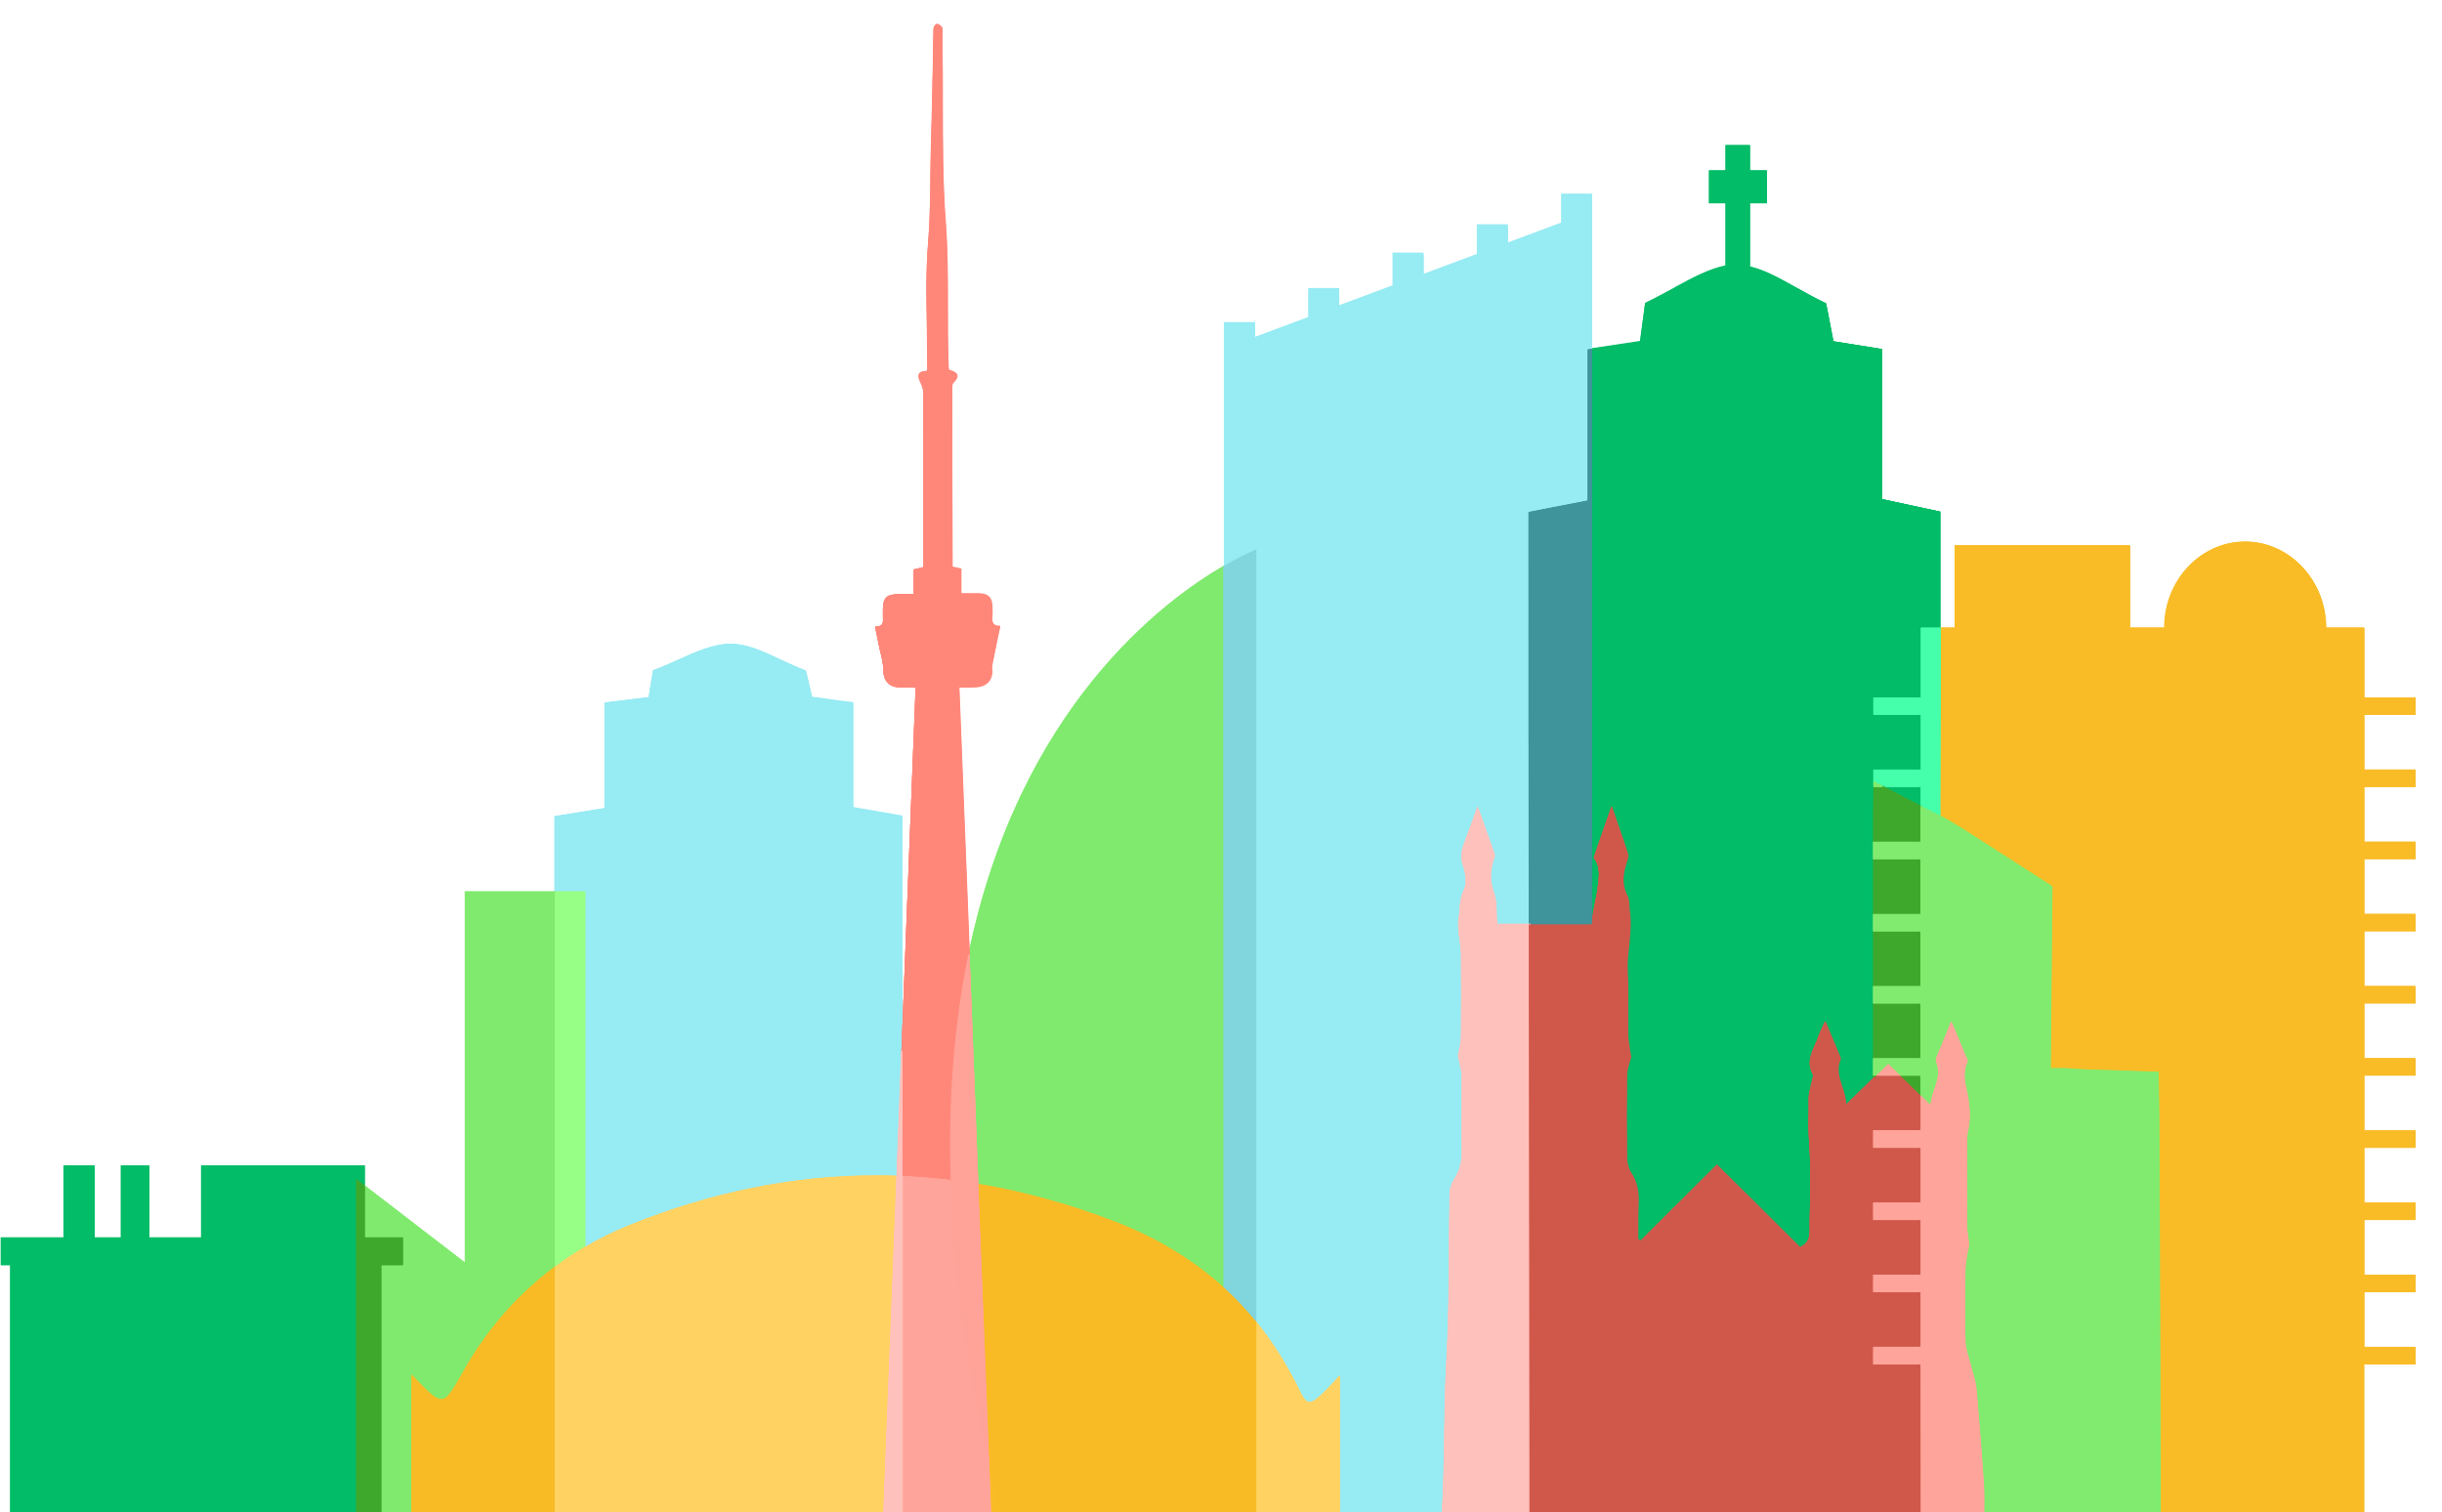 <?xml version="1.0" encoding="utf-8"?>
<!-- Generator: Adobe Illustrator 26.0.3, SVG Export Plug-In . SVG Version: 6.00 Build 0)  -->
<svg version="1.1" id="Layer_1" xmlns="http://www.w3.org/2000/svg" xmlns:xlink="http://www.w3.org/1999/xlink" x="0px" y="0px"
     viewBox="0 0 724.1 448.5" style="enable-background:new 0 0 724.1 448.5;" xml:space="preserve">
<style type="text/css">
	.st0{fill:none;}
	.st1{fill:#F9BC26;}
	.st2{fill:#02BC67;}
	.st3{fill:#45FFAA;}
	.st4{fill:#80EA6E;}
	.st5{fill:#81EB6F;}
	.st6{fill:#3EA82C;}
	.st7{fill:#97EBF3;}
	.st8{fill:#3F939B;}
	.st9{fill:#81D5DD;}
	.st10{fill:#98FF86;}
	.st11{fill:#D0584B;}
	.st12{fill:#FFA49A;}
	.st13{fill:#FFC1BB;}
	.st14{fill:#F8BB25;}
	.st15{fill:#FFD262;}
	.st16{fill:#FF877A;}
	.st17{fill:#FFA298;}
</style>
    <g>
	<path class="st0" d="M700.7,448.5v-44.3H716v-4.4h-15.2v-17H716v-4.4h-15.2v-17H716V357h-15.2v-17H716v-4.4h-15.2v-17H716v-4.4
		h-15.2v-17H716v-4.4h-15.2v-17H716v-4.4h-15.2v-17H716V250h-15.2v-17H716v-4.4h-15.2v-17H716v-4.4h-15.2v-20.7h-11.3v-0.2
		c0-14-10.6-25.3-23.6-25.3c-13,0-23.6,11.4-23.6,25.3v0.2h-10.9v-24.4H580v24.4h-5.1v-3.9c0-10.3,0-20.5,0-30.7l-17.2-3.7v-44.4
		l-14.4-2.3l0-0.1l-1.4-7.4c-0.3-1.6-0.6-3-0.7-3.9c-3-1.3-6-3-8.8-4.6l-0.1-0.1c-4.7-2.7-9.2-5.2-13.6-6.1l-0.1,0l-0.1-0.1V59.9h5
		v-9h-5v-7.5H512v7.5h-4.9v9h4.9v19.4l-0.1,0c-5,0.9-9.9,3.6-15.1,6.4c-2.7,1.5-5.7,3.1-8.8,4.5l-1.1,9.1l-0.3,2.3l-15,2.2V58.1
		h-8.4v8.4l-16.6,6.2v-5.6h-8.4v8.7L421.6,82v-6.4h-8.4v9.5l-16.6,6.2v-5.3h-8.4v8.4l-16.6,6.2v-4.6h-8.4v72
		c-17.8,10.4-60.7,42.3-75.7,115.3l0,0.1l-0.4,0l-3.1-79.8h0.2c0.7,0,1.3,0,1.9,0c0.5,0,1,0,1.5,0c0.6,0,1.3,0,1.9,0
		c1.4-0.1,2.5-0.6,3.3-1.5c0.7-0.9,1.1-2.1,0.9-3.5c-0.1-0.6,0.1-1.3,0.2-1.9l0-0.3c0.5-2.4,1-4.9,1.5-7.4l0.6-2.8
		c-0.8,0-1.4-0.3-1.8-0.7c-0.6-0.6-0.6-1.5-0.5-2.7c0.1-1,0-2,0-2.8c-0.1-2.5-1.1-3.5-3.6-3.5l-0.2,0c-0.6,0-1.2,0-1.7,0l-3.6,0V169
		l-2.5-0.6l0-0.1c0-0.2-0.1-0.3-0.1-0.3c0-0.1,0-0.2,0-0.2l0-0.9c0-17.4,0-34.6,0-51.9v-0.2c0-0.6,0-1.1,0.3-1.4
		c0.9-0.8,1.3-1.4,1.1-1.9c-0.2-0.7-1.3-1.1-2.4-1.4l-0.1,0l-0.1-0.1c0,0,0-0.4-0.1-0.6c0-0.3-0.1-0.5-0.1-0.8
		c-0.3-5.9-0.2-11.8-0.2-17.6l0-0.6c0-7.9,0-16.1-0.6-24.1c-0.9-11.7-0.9-23.7-0.9-35.3l0-0.4c0-5.1,0-10.3-0.1-15.5
		c0-1.3,0-2.5,0-3.8V9.7c0-0.1,0-0.3,0-0.4c0-0.4,0-0.7-0.1-1c-0.2-0.4-0.6-0.7-1-0.8c-0.1,0-0.6,0.4-0.7,0.7C277,8.6,277,9,277,9.4
		c0,0.2,0,0.5,0,0.7l-0.3,12.8c-0.1,6.8-0.3,13.9-0.5,20.8c-0.1,3.2-0.1,6.5-0.2,9.2l0,0.1c-0.1,6.2-0.1,12.6-0.7,19
		c-0.7,8.1-0.5,16.4-0.4,24.4l0,1.3c0.1,3.1,0.1,6.4,0.1,9.6v3.1H275c-1.2,0-1.9,0.2-2.2,0.7c-0.2,0.4-0.2,1,0.1,1.8l0.1,0.4
		c0.4,1.1,0.9,2.1,0.9,3.1c0.1,11.8,0.1,23.9,0,35.6v16.7l-2.9,0.7v7.3h-4.6c-3.6,0-4.4,0.8-4.5,4.3c0,0.7,0,1.4,0,2l0,0.3
		c0,0.9,0.1,1.8-0.5,2.4c-0.4,0.4-1,0.6-1.8,0.6l0.6,3.2c0.1,0.7,0.3,1.4,0.4,2.1c0.1,0.5,0.2,1,0.3,1.5l0.1,0.6
		c0.4,1.6,0.8,3.3,0.8,5c0,2.2,0.8,4.8,4.4,5c0.6,0,1.2,0,1.8,0c0.5,0,1,0,1.5,0c0.6,0,1.1,0,1.7,0h0.1l0.1,0.1l-4.2,108.1h-0.4
		v-69.5l-14.5-2.6l-0.1-0.1v-31l-12.1-1.6l0-0.1c-0.8-3.6-1.5-6.5-1.8-7.9c-2.4-0.8-4.9-2-7.2-3l-0.3-0.1c-5-2.3-9.8-4.6-14.3-4.6
		h-0.2c-5,0.1-10,2.3-15.3,4.7c-2.3,1-4.8,2.2-7.4,3.1l-1.3,8l-13,1.6v31.3l-14.8,2.4v22.4h-26.7v110.4l-30.2-23.3l-0.1-5.9H60v21.3
		H43.9V346h-7.7v21.3h-8.5V346h-8.5v21.3H0.6v7.5h2.8v73.7h-81.4V0h802.1v448.5H700.7z"/>
        <path class="st0" d="M700.8,448.4v-44.1h15.2v-4.6h-15.2v-16.8h15.2v-4.6h-15.2v-16.8h15.2v-4.6h-15.2v-16.8h15.2v-4.6h-15.2v-16.8
		h15.2v-4.6h-15.2v-16.8h15.2v-4.6h-15.2v-16.8h15.2v-4.6h-15.2v-16.8h15.2v-4.6h-15.2v-16.8h15.2v-4.6h-15.2v-16.8h15.2v-4.6h-15.2
		v-20.7h-11.3v-0.1c0-14-10.7-25.4-23.7-25.4S642,172.3,642,186.3v0.1h-10.8V162h-51.4v24.4H575v-3.4c0-10.4,0-20.8,0-31.2
		l-17.2-3.7v-44.4l-14.4-2.3l0-0.1c-0.5-2.8-1-5.3-1.4-7.4c-0.3-1.6-0.6-3-0.7-3.9c-3.1-1.4-6.1-3.1-9-4.7
		c-4.8-2.7-9.2-5.2-13.6-6.1l-0.1,0V60h5v-9.2h-5v-7.5h-6.7v7.5H507V60h4.9v19.2l-0.1,0c-4.9,0.9-9.8,3.6-15,6.4
		c-2.8,1.5-5.8,3.1-8.8,4.5l-1.2,9.1l-0.3,2.3l-14.8,2.2V58h-8.6v8.5l-16.4,6.1V67h-8.6v8.8l-16.4,6.1v-6.4h-8.6V85l-16.4,6.1v-5.3
		h-8.6v8.4l-16.4,6.1v-4.5h-8.6v72.1c-17.8,10.3-60.7,42.1-75.7,115.2l-0.2,0l-3.1-79.6h0.1c0.7,0,1.3,0,1.9,0c0.5,0,1,0,1.5,0
		c0.6,0,1.3,0,1.9-0.1c1.4-0.1,2.6-0.6,3.3-1.5c0.8-0.9,1.1-2.1,0.9-3.6c-0.1-0.6,0.1-1.3,0.2-1.9l0-0.3c0.5-2.4,1-4.9,1.5-7.4
		l0.6-2.9c-0.9,0-1.5-0.2-1.8-0.7c-0.6-0.6-0.6-1.5-0.5-2.6c0-1,0-1.9,0-2.8c-0.1-2.5-1.1-3.6-3.7-3.6c-0.7,0-1.3,0-2,0l-3.5,0V169
		l-2.5-0.6l0-0.1c0-0.1,0-0.2-0.1-0.3c0-0.1,0-0.1,0-0.2c0-17.7,0-35.3,0-52.9v-0.2c0-0.5,0-1.1,0.3-1.3c0.9-0.8,1.3-1.5,1.2-2
		c-0.2-0.7-1.3-1.2-2.5-1.5l-0.1,0c0,0,0-0.4-0.1-0.6c0-0.3-0.1-0.5-0.1-0.8c-0.3-6.1-0.2-12.2-0.2-18.2c0-7.9,0-16.1-0.6-24.2
		c-0.9-11.9-0.9-24-0.9-35.7c0-5.1,0-10.3-0.1-15.5c0-1.3,0-2.5,0-3.8V9.7c0-0.1,0-0.3,0-0.4c0-0.4,0-0.7-0.1-1
		c-0.2-0.4-0.7-0.8-1.1-0.9c-0.2,0-0.7,0.5-0.8,0.8c-0.1,0.4-0.1,0.9-0.1,1.3c0,0.2,0,0.4,0,0.7c-0.1,3.5-0.1,7-0.2,10.5
		c-0.2,7.6-0.3,15.4-0.5,23.1c-0.1,3.1-0.1,6.2-0.1,9.2c-0.1,6.2-0.1,12.7-0.7,19.1c-0.7,8.2-0.5,16.5-0.4,24.6
		c0.1,3.5,0.1,7.1,0.1,10.7v3H275c-1.2,0-2,0.2-2.3,0.7c-0.3,0.4-0.2,1,0.1,1.8l0.1,0.3c0.4,1,0.9,2.1,0.9,3.1
		c0.1,13.5,0,27.2,0,40.5v11.6l-2.9,0.7v7.3h-4.5c-3.6,0-4.5,0.9-4.6,4.4c0,0.7,0,1.4,0,2l0,0.3c0,0.9,0.1,1.8-0.5,2.3
		c-0.4,0.4-1,0.6-1.8,0.6h-0.1l0.4,1.9c0.2,1.2,0.5,2.3,0.7,3.4c0.1,0.7,0.3,1.4,0.5,2.1c0.4,1.6,0.8,3.3,0.8,5
		c0,2.2,0.8,4.9,4.5,5.1c0.6,0,1.2,0,1.8,0c0.5,0,1,0,1.5,0c0.5,0,1.1,0,1.7,0h0.1l-4.2,108h-0.2v-69.5c-5.3-0.9-9.3-1.6-14.5-2.6
		l-0.1,0v-31.1l-12.2-1.6l0-0.1c-0.8-3.5-1.5-6.4-1.8-7.9c-2.6-0.9-5.1-2.1-7.6-3.3c-5-2.4-9.8-4.6-14.4-4.6h-0.2
		c-5.1,0.1-10.1,2.3-15.4,4.7c-2.4,1.1-4.8,2.2-7.4,3.1c-0.3,1.8-0.7,4.1-1.1,6.5l-0.2,1.5l-0.1,0c-2.4,0.3-4.7,0.6-7,0.9l-5.9,0.7
		v31.3c0,0-10.9,1.8-14.8,2.4v22.4H138v110.3l-30.1-23.1l0-5.9h-48v21.3H44v-21.3h-7.9v21.3h-8.3v-21.3h-8.7v21.3H0.5v7.7h2.8v73.5
		h-81.2V0.1h801.9v448.3H700.8z"/>
        <path class="st0" d="M700.8,448.4v-44.1h15.2v-4.6h-15.2v-16.8h15.2v-4.6h-15.2v-16.8h15.2v-4.6h-15.2v-16.8h15.2v-4.6h-15.2v-16.8
		h15.2v-4.6h-15.2v-16.8h15.2v-4.6h-15.2v-16.8h15.2v-4.6h-15.2v-16.8h15.2v-4.6h-15.2v-16.8h15.2v-4.6h-15.2v-16.8h15.2v-4.6h-15.2
		v-20.7h-11.3v-0.1c0-14-10.6-25.4-23.7-25.4S642,172.3,642,186.3v0.1h-10.7V162h-51.4v24.4H575l0-3.4c0-10.4,0-20.8,0-31.2
		l-17.2-3.7v-44.4l-14.4-2.3l0-0.1c-0.5-2.8-1-5.3-1.4-7.4c-0.3-1.6-0.6-3-0.7-3.9c-3.1-1.4-6.1-3.1-9-4.7
		c-4.8-2.7-9.3-5.2-13.6-6.1l-0.1,0V60h5v-9.2h-5v-7.5h-6.7v7.5H507V60h4.9v19.2l-0.1,0c-4.9,0.9-9.8,3.6-15,6.4
		c-2.8,1.5-5.8,3.1-8.8,4.5l-1.2,9.1l-0.3,2.3l-14.8,2.2V58h-8.6v8.5l-16.4,6.1V67h-8.6v8.7l-16.4,6.1v-6.4h-8.6V85l-16.4,6.1v-5.3
		h-8.6v8.4l-16.4,6.1v-4.5h-8.6v72.1c-17.8,10.3-60.7,42.1-75.7,115.2l-0.2,0l-3.1-79.6h0.1c0.7,0,1.3,0,1.9,0c0.5,0,1.1,0,1.6,0
		c0.6,0,1.3,0,1.9,0c1.4-0.1,2.6-0.6,3.3-1.5c0.8-0.9,1.1-2.1,0.9-3.6c-0.1-0.6,0.1-1.3,0.2-1.9l0.1-0.3c0.5-2.4,1-4.9,1.5-7.4
		l0.6-2.9c-0.9,0-1.5-0.2-1.8-0.7c-0.6-0.6-0.6-1.5-0.5-2.6c0.1-1,0-2,0-2.8c-0.1-2.5-1.1-3.6-3.7-3.6c-0.7,0-1.3,0-1.9,0l-3.5,0
		V169l-2.5-0.6l0-0.1c0-0.1-0.1-0.2-0.1-0.3c0-0.1,0-0.1,0-0.2c0-17.7,0-35.3,0-52.9l0-0.2c0-0.5,0-1.1,0.3-1.4
		c0.9-0.8,1.3-1.5,1.2-2c-0.2-0.7-1.3-1.2-2.5-1.5l-0.1,0c0,0,0-0.4-0.1-0.6c0-0.3-0.1-0.5-0.1-0.8c-0.3-6.1-0.2-12.2-0.2-18.2
		c0-7.9,0-16.1-0.6-24.1c-0.9-11.9-0.9-24-0.9-35.7c0-5.1,0-10.3-0.1-15.5c0-1.3,0-2.5,0-3.8l0-1.5c0-0.1,0-0.3,0-0.4
		c0-0.4,0.1-0.7-0.1-1c-0.2-0.4-0.7-0.8-1.1-0.9c-0.2,0-0.7,0.5-0.8,0.8c-0.1,0.4-0.1,0.9-0.1,1.3c0,0.2,0,0.5,0,0.7
		c-0.1,3.5-0.2,7-0.2,10.5c-0.2,7.6-0.3,15.4-0.5,23.1c-0.1,3.1-0.1,6.2-0.2,9.2c-0.1,6.2-0.1,12.7-0.7,19.1
		c-0.7,8.1-0.5,16.5-0.4,24.6c0.1,3.5,0.1,7.1,0.1,10.6v3l-0.1,0c-1.2,0-2,0.2-2.3,0.7c-0.3,0.4-0.2,1,0.1,1.8l0.2,0.4
		c0.4,1,0.9,2,0.9,3.1c0.1,13.5,0.1,27.2,0.1,40.5l0,11.6l-2.9,0.7v7.3h-4.5c-3.6,0-4.5,0.9-4.6,4.4c0,0.7,0,1.4,0,2l0,0.3
		c0,0.9,0.1,1.8-0.5,2.3c-0.4,0.4-0.9,0.6-1.8,0.6h-0.1l0.4,1.9c0.2,1.2,0.5,2.3,0.7,3.4c0.1,0.7,0.3,1.4,0.5,2.1
		c0.4,1.6,0.8,3.3,0.8,5c0,2.2,0.8,4.9,4.5,5.1c0.6,0,1.2,0,1.8,0c0.5,0,1,0,1.5,0c0.6,0,1.1,0,1.7,0h0.1l-4.2,108l-0.2,0v-69.5
		c-5.3-0.9-9.3-1.7-14.5-2.6l-0.1,0v-31.1l-12.2-1.6l0-0.1c-0.8-3.5-1.5-6.4-1.8-7.9c-2.6-0.9-5.1-2.1-7.6-3.3
		c-5-2.3-9.8-4.6-14.4-4.6h-0.2c-5.1,0.1-10.1,2.3-15.4,4.7c-2.4,1.1-4.8,2.2-7.4,3.1c-0.3,1.8-0.7,4.1-1.1,6.5l-0.2,1.5l-0.1,0
		c-2.4,0.3-4.7,0.6-7,0.9l-5.9,0.7v31.3c0,0-10.9,1.8-14.8,2.4v22.4H138v110.3L108,351.8l0-5.9h-48v21.3H44v-21.3h-7.9v21.3h-8.3
		v-21.3h-8.7v21.3H0.5v7.7h2.8v73.5h-81.2V0.1H724v448.3H700.8z"/>
        <path class="st0" d="M-77.7,0.2v448.1H3.2V375H0.4v-7.9H19v-21.3h8.9v21.3H36v-21.3h8.1v21.3h15.7v-21.3H108v6l29.9,23V264.5h26.7
		c0-7.4,0-14.9,0-22.3c5.4-0.9,9.4-1.5,14.8-2.4c0-10.4,0-20.7,0-31.3c5-0.6,8.7-1.1,13.1-1.6c0.5-3,1-5.9,1.3-8
		c8.2-3,15.4-7.7,22.8-7.9c0.1,0,0.1,0,0.2,0c6.8,0,13.7,4.7,22.1,7.9c0.3,1.5,1,4.4,1.8,7.9c3.5,0.4,7.2,0.9,12.2,1.6
		c0,10.2,0,20.5,0,31.1c5.2,0.9,9.2,1.6,14.5,2.6c0,23.2,0,46.4,0,69.6c1.4-35.9,2.8-71.9,4.2-107.9c-1.1,0-2.2,0-3.2,0
		c-0.6,0-1.2,0-1.8,0c-3.2-0.1-4.6-2.2-4.6-5.2c0-2.4-0.8-4.7-1.3-7.1c-0.3-1.7-0.7-3.5-1.1-5.5c0.1,0,0.1,0,0.2,0
		c2.4,0,2.2-1.6,2.1-3.1c0-0.7,0-1.4,0-2c0-3.6,1-4.4,4.7-4.5c0.5,0,1,0,1.5,0c0.9,0,1.8,0,2.9,0c0-2.5,0-4.9,0-7.3
		c1-0.2,1.8-0.4,2.9-0.7c0-0.9,0-1.7,0-2.5c0-16.5,0-33,0-49.6c0-1.1-0.6-2.3-1-3.4c-0.8-2,0.1-2.7,2.2-2.7c0-1.1,0-2,0-2.9
		c0-11.8-0.7-23.6,0.2-35.2c0.8-9.5,0.5-18.9,0.8-28.3c0.3-11.2,0.5-22.4,0.8-33.6c0-0.7-0.1-1.4,0.1-2c0.1-0.3,0.6-0.9,0.9-0.9
		c0,0,0,0,0,0c0.5,0.1,1,0.5,1.1,0.9c0.2,0.4,0.1,1,0.1,1.5c0,1.8,0,3.6,0,5.4c0.2,17.1-0.3,34.2,1,51.2c1.1,14.2,0.2,28.2,0.8,42.4
		c0,0.4,0.1,0.8,0.1,1.3c2.2,0.6,3.8,1.4,1.3,3.7c-0.3,0.3-0.2,0.9-0.2,1.4c0,17.6,0,35.2,0,52.9c0,0.1,0,0.2,0.1,0.4
		c0.7,0.2,1.5,0.4,2.5,0.6c0,2.3,0,4.7,0,7.4c1.2,0,2.3,0,3.4,0c0.7,0,1.3,0,2,0c2.7,0.1,3.8,1.1,3.8,3.7c0,0.9,0,1.9,0,2.8
		c-0.1,1.6-0.1,3.1,2.4,3.1c-0.8,3.6-1.5,7.1-2.2,10.4c-0.1,0.7-0.3,1.4-0.2,2.1c0.3,2.9-1.3,5-4.3,5.2c-0.6,0-1.2,0.1-1.9,0.1
		c-1,0-2.2,0-3.4,0c1,26.5,2,53,3.1,79.5c14.9-72.6,56.8-104.3,75.7-115.2V95.7h8.8v4.5l16.2-6v-8.5h8.8V91l16.2-6v-9.6h8.8v6.3
		l16.2-6v-8.8h8.8v5.5l16.2-6v-8.5h8.8v45.7c5.5-0.8,9.7-1.4,14.6-2.2c0.6-4.3,1.1-8.4,1.5-11.4c8.5-3.8,16.2-9.5,23.8-10.9v-19
		h-4.9v-9.4h4.9v-7.5h6.9v7.5h5v9.4h-5v19.1c7,1.5,14.2,7,22.7,10.9c0.4,2.1,1.2,6.2,2.1,11.2c4.1,0.7,8.5,1.3,14.4,2.3
		c0,14.6,0,29.3,0,44.4c6.1,1.3,10.9,2.3,17.2,3.7c0,11.5,0,23,0,34.6h4.7v-24.4h51.6v24.4h10.5c0-14.1,10.7-25.5,23.8-25.5
		c13.2,0,23.8,11.4,23.8,25.5h11.3V207h15.2v4.8h-15.2v16.6h15.2v4.8h-15.2v16.6h15.2v4.8h-15.2v16.6h15.2v4.8h-15.2v16.6h15.2v4.8
		h-15.2V314h15.2v4.8h-15.2v16.6h15.2v4.8h-15.2v16.6h15.2v4.8h-15.2v16.6h15.2v4.8h-15.2v16.6h15.2v4.8h-15.2v44h23V0.2H-77.7z"/>
        <path class="st1" d="M640.1,448.5v-18.4l-0.4-99.2l-0.2-12.8l-21.4-0.6l-6.5-0.4h-4.2L608,263l-26.5-16.9l-5-3l-1.7-0.9l0-5.6
		c0-16.8,0.1-33.5,0.1-50.3v-0.2h4.7v-24.4h52v24.4h10.2c0.1-14.1,10.9-25.5,24-25.5s23.9,11.4,24,25.5h11.3v20.7h15.2v5.2h-15.2
		v16.2h15.2v5.2h-15.2v16.2h15.2v5.2h-15.2V271h15.2v5.2h-15.2v16.2h15.2v5.2h-15.2v16.2h15.2v5.2h-15.2v16.2h15.2v5.2h-15.2v16.2
		h15.2v5.2h-15.2V378h15.2v5.2h-15.2v16.2h15.2v5.2l-0.2,0l-15.1,0v44H640.1z"/>
        <path class="st1" d="M640.2,448.4v-18.3l-0.4-99.2l-0.2-12.9l-21.5-0.6l-6.5-0.4h-4.1l0.5-54l-26.5-17l-5-3l-1.7-0.9l0-5.6
		c0-16.8,0-33.5,0.1-50.3v-0.1h4.7v-24.4h51.8v24.4h10.3c0-14.1,10.8-25.5,23.9-25.5s23.9,11.4,23.9,25.5h11.3v20.7h15.2v5h-15.2
		v16.4h15.2v5h-15.2v16.4h15.2v5h-15.2v16.4h15.2v5h-15.2v16.4h15.2v5h-15.2v16.4h15.2v5h-15.2v16.4h15.2v5h-15.2v16.4h15.2v5h-15.2
		v16.4h15.2v5h-15.2v16.4h15.2v5l-0.1,0h-15.1v44L640.2,448.4L640.2,448.4z"/>
        <path class="st1" d="M640.2,448.4v-18.3l-0.4-99.2l-0.2-12.9l-21.5-0.6l-6.5-0.3h-4.1l0.6-54l-26.5-17l-5-3l-1.7-0.9l0-5.6
		c0-16.8,0.1-33.5,0.1-50.3v-0.1h4.7v-24.4h51.8v24.4h10.4c0.1-14.1,10.8-25.5,23.9-25.5s23.9,11.4,23.9,25.5H701v20.7h15.2v5H701
		v16.4h15.2v5H701v16.4h15.2v5H701v16.4h15.2v5H701v16.4h15.2v5H701v16.4h15.2v5H701v16.4h15.2v5H701v16.4h15.2v5H701v16.4h15.2v5
		H701v16.4h15.2v5l-0.1,0H701v44H640.2z"/>
        <path class="st1" d="M716.2,404.4v-4.8H701V383h15.2v-4.8H701v-16.6h15.2v-4.8H701v-16.6h15.2v-4.8H701v-16.6h15.2V314H701v-16.6
		h15.2v-4.8H701V276h15.2v-4.8H701v-16.6h15.2v-4.8H701v-16.6h15.2v-4.8H701v-16.6h15.2V207H701v-20.7h-11.3
		c0-14.1-10.7-25.5-23.8-25.5c-13.2,0-23.8,11.4-23.8,25.5h-10.5v-24.4h-51.6v24.4h-4.7c0,18.6,0,37.1-0.1,55.8l1.6,0.9l5,3
		l26.5,17.1l-0.5,53.9h4l6.5,0.4l21.5,0.6l0.2,13l0.4,99.2v18.2H701v-44L716.2,404.4L716.2,404.4L716.2,404.4z"/>
        <polygon class="st2" points="3,448.5 3,375.2 0.2,375.2 0.2,366.9 18.8,366.9 18.8,345.6 28.1,345.6 28.1,366.9 35.8,366.9
		35.8,345.6 44.3,345.6 44.3,366.9 59.6,366.9 59.6,345.6 108.2,345.6 108.2,352.1 106,350.4 106,448.5 	"/>
        <polygon class="st2" points="3.1,448.4 3.1,375.1 0.3,375.1 0.3,367 18.9,367 18.9,345.7 28,345.7 28,367 35.9,367 35.9,345.7
		44.2,345.7 44.2,367 59.7,367 59.7,345.7 108.1,345.7 108.1,351.9 105.9,350.2 105.9,448.4 	"/>
        <polygon class="st2" points="3.1,448.4 3.1,375.1 0.3,375.1 0.3,367 18.9,367 18.9,345.7 28,345.7 28,367 35.9,367 35.9,345.7
		44.2,345.7 44.2,367 59.7,367 59.7,345.7 108.1,345.7 108.1,351.9 105.9,350.2 105.9,448.4 	"/>
        <polygon class="st2" points="108,351.7 108,345.8 59.8,345.8 59.8,367.1 44.1,367.1 44.1,345.8 36,345.8 36,367.1 27.9,367.1
		27.9,345.8 19,345.8 19,367.1 0.4,367.1 0.4,375 3.2,375 3.2,448.3 105.8,448.3 105.8,350 	"/>
        <polygon class="st2" points="558,233.4 558.1,233 569.9,233 569.9,239.6 	"/>
        <polygon class="st2" points="558.1,233.3 558.2,233.1 569.8,233.1 569.8,239.4 	"/>
        <polygon class="st2" points="558.1,233.3 558.2,233.1 569.8,233.1 569.8,239.4 	"/>
        <polygon class="st2" points="569.7,233.2 558.2,233.2 569.7,239.3 	"/>
        <path class="st2" d="M533.6,370.3L509.1,346l-22.5,22.3l-0.1,0l-1.1-0.5v-0.1c0-1.1,0-2.2,0-3.3l0-0.4c0-2.3,0-4.6,0.1-6.9
		c0.2-3.9-0.5-6.6-2.2-9.1c-0.8-1.1-1.2-2.9-1.3-4.7c-0.1-8.6-0.1-16.9,0-24.8c0-1.3,0.4-2.6,0.7-3.7l0-0.1c0.1-0.4,0.2-0.8,0.3-1.1
		c-0.1-0.8-0.3-1.7-0.4-2.5c-0.3-1.6-0.5-3.1-0.5-4.5c-0.1-2.5,0-5.1,0-7.6l0-0.4c0-3.3,0.1-6.7-0.1-10c-0.1-2.6,0.2-5.2,0.4-7.8
		l0-0.2c0.4-3.4,0.7-6.8,0.2-10.1c-0.1-0.5-0.1-0.9-0.1-1.4l0-0.3c0-1.1-0.1-2.2-0.5-3c-1.9-3.6-1.3-7-0.4-9.9
		c0.1-0.2,0.1-0.3,0.2-0.5c0.3-0.8,0.5-1.5,0.3-2c-0.9-2.9-1.9-5.8-3-9.1l-0.2-0.7c-0.4-1.1-0.8-2.3-1.2-3.5
		c-0.6,1.7-3.8,10.8-4.9,14.1c2,2.4,1.6,5.4,1.2,8.4l0,0.1c0,0.3-0.1,0.6-0.1,0.9c-0.1,1.2-0.4,2.4-0.7,3.6l0,0.2
		c-0.2,0.9-0.4,1.8-0.5,2.7c-0.1,0.9-0.2,1.9-0.2,2.8c0,0.5-0.1,0.9-0.1,1.3l0,0.1l-0.1,0.1c-0.2,0-0.3,0-0.4,0l-0.1,0l-0.1-0.1
		v-171l14.6-2.2c0.1-0.9,1.2-8.8,1.5-11.3c3.1-1.5,6-3.1,8.8-4.6l0.1-0.1c5.2-2.8,10-5.4,14.9-6.4V60.3h-4.9v-9.8h4.9V43h7.3v7.5h5
		v9.8h-5V79c4.3,1,8.7,3.4,13.4,6.1l0.2,0.1c2.9,1.6,5.8,3.3,8.9,4.7c0.5,2,1.1,5.4,2.2,11.3l14.4,2.3v44.5l3.1,0.7
		c4.7,1,8.8,1.9,14,3l0.1,0l0.1,0.1c0,10.7,0,21.3,0,31.9v3h-5.5v20.7h-14.1v4.4h14.1v17h-14.1v4.5l0,0l0,8v78.8
		c-2.8,2.8-5.4,5.3-8,7.9l-0.9,0.9v-0.5c0-2-0.6-4-1.2-5.8c-0.9-2.8-1.7-5.4-0.4-8.3c0-0.1-0.1-0.4-0.1-0.6l-4-9.6l-0.5,1.2
		c-0.5,1.1-0.9,2.1-1.3,3c-0.3,0.6-0.5,1.3-0.8,1.9c-1.2,2.6-2.4,5.4-0.7,8.5c0.3,0.5,0,1.3-0.2,2c-0.1,0.3-0.2,0.6-0.2,0.9
		c-0.1,0.5-0.2,1-0.3,1.5c-0.2,1-0.5,2.1-0.5,3.1c0,1.3,0,2.6,0,3.8l0,0.2c0,2.8,0,5.3,0.1,7.9c0.4,6.4,0.4,13,0.3,19.4l0,0.2
		c0,2.6-0.1,5.1-0.1,7.7c0,2-0.4,3.9-3.2,5.2l-0.1,0L533.6,370.3z"/>
        <path class="st2" d="M509.1,345.9c-5.2,5.1-22.5,22.4-22.5,22.4l0,0l-1.1-0.5v-0.1c0-1.1,0-2.2,0-3.2c0-2.4,0-4.9,0-7.3
		c0.2-3.9-0.5-6.7-2.2-9.2c-0.8-1.1-1.2-2.8-1.2-4.6c-0.1-8.5-0.1-16.9,0-24.8c0-1.3,0.4-2.5,0.8-3.7c0.1-0.5,0.3-0.9,0.4-1.3
		c-0.1-0.9-0.2-1.7-0.4-2.5c-0.2-1.6-0.5-3-0.5-4.5c0-2.5,0-5.1,0-7.6c0-3.4,0.1-7-0.1-10.5c-0.1-2.7,0.2-5.4,0.5-8
		c0.4-3.3,0.7-6.8,0.2-10.1c-0.1-0.5-0.1-1.1-0.1-1.6c0-1.1-0.1-2.2-0.5-3c-1.9-3.5-1.2-7-0.4-9.8c0-0.2,0.1-0.3,0.2-0.5
		c0.2-0.7,0.5-1.5,0.3-2.1c-1-3.1-2-6.2-3.3-9.8c-0.4-1.2-0.8-2.4-1.3-3.8c0,0-3.8,10.7-5,14.4c2,2.4,1.6,5.5,1.2,8.4
		c0,0.4-0.1,0.7-0.1,1.1c-0.2,1.2-0.4,2.4-0.7,3.6c-0.2,0.9-0.4,1.9-0.6,2.9c-0.2,1-0.2,1.9-0.2,2.9c0,0.4,0,0.8-0.1,1.2l0,0.1h-0.1
		c-0.1,0-0.2,0-0.3,0l-0.1,0V103.5l1.9-0.3c4.6-0.7,8.4-1.2,12.7-1.9c0,0,1.2-8.7,1.5-11.3c3.1-1.4,6-3,8.8-4.5
		c5.2-2.8,10.1-5.5,15-6.4V60.2h-4.9v-9.6h4.9v-7.5h7.1v7.5h5v9.6h-5v18.9c4.3,1,8.8,3.5,13.6,6.1c2.9,1.6,5.9,3.3,9,4.8
		c0.5,2.2,1.2,6.3,2.2,11.2l14.4,2.3V148c6.1,1.3,10.8,2.3,17.2,3.7l0.1,0v0.1c0,10.6,0,21.2,0,31.8v2.9h-5.5v20.7h-14.1v4.6h14.1
		v16.8h-14.1v4.6l0.1,0.1l-0.1,7.9v78.8c-2.7,2.7-5.3,5.2-8,7.8l-0.7,0.7v-0.2c0-2.1-0.6-4-1.2-5.8c-0.9-2.8-1.7-5.4-0.5-8.3
		c0.1-0.2-0.1-0.5-0.2-0.7l-4.1-9.7l-0.6,1.4c-0.5,1.2-0.9,2.1-1.3,3c-0.2,0.6-0.5,1.3-0.8,1.9c-1.2,2.7-2.4,5.4-0.7,8.6
		c0.3,0.5,0,1.2-0.2,1.9c-0.1,0.3-0.2,0.6-0.2,0.9c-0.1,0.5-0.2,1-0.3,1.5c-0.2,1-0.5,2.1-0.5,3.1c0,1.3,0,2.7,0,4
		c0,2.6,0,5.2,0.1,7.9c0.5,6.5,0.3,13.1,0.3,19.5c0,2.6-0.1,5.1-0.1,7.7c0,1.9-0.4,3.9-3.1,5.1l-0.1,0L509.1,345.9z"/>
        <path class="st2" d="M509.1,345.9c-5.2,5.1-22.5,22.4-22.5,22.4l0,0l-1.1-0.5v-0.1c0-1.1,0-2.2,0-3.2c0-2.4,0-4.9,0.1-7.3
		c0.2-3.9-0.5-6.7-2.2-9.2c-0.8-1.1-1.2-2.8-1.2-4.6c-0.1-8.6-0.1-16.9,0-24.8c0-1.3,0.4-2.6,0.8-3.7c0.1-0.5,0.3-0.9,0.4-1.3
		c-0.1-0.9-0.3-1.7-0.4-2.5c-0.2-1.6-0.5-3.1-0.5-4.5c-0.1-2.5,0-5.1,0-7.6c0-3.4,0.1-7-0.1-10.4c-0.1-2.7,0.2-5.4,0.4-8
		c0.4-3.3,0.7-6.7,0.2-10.1c-0.1-0.5-0.1-1.1-0.1-1.6c0-1.1-0.1-2.2-0.6-3c-1.9-3.5-1.2-7-0.4-9.8c0-0.2,0.1-0.3,0.2-0.5
		c0.3-0.7,0.5-1.5,0.3-2.1c-1-3.1-2-6.2-3.3-9.8c-0.4-1.2-0.8-2.4-1.3-3.8c0,0-3.7,10.7-5,14.4c2,2.4,1.6,5.5,1.2,8.4
		c0,0.4-0.1,0.7-0.1,1.1c-0.2,1.2-0.4,2.4-0.7,3.6c-0.2,0.9-0.4,1.9-0.6,2.9c-0.1,1-0.2,1.9-0.3,2.9c0,0.4,0,0.8-0.1,1.3l0,0.1h-0.1
		c-0.1,0-0.2,0-0.3,0l-0.1,0V103.5l1.9-0.3c4.6-0.7,8.4-1.3,12.7-1.9c0,0,1.2-8.7,1.5-11.3c3.1-1.4,6-3,8.8-4.5
		c5.2-2.8,10.1-5.5,15.1-6.4V60.2h-4.9v-9.6h4.9v-7.5h7.1v7.5h5v9.6h-5v18.9c4.4,1,8.8,3.5,13.6,6.1c2.9,1.6,5.9,3.3,9,4.7
		c0.5,2.2,1.2,6.3,2.2,11.3l14.4,2.3V148c6.1,1.3,10.8,2.3,17.2,3.7l0.1,0v0.1c0,10.6,0,21.2,0,31.8l0,2.9h-5.5v20.7h-14.1v4.6h14.1
		v16.8h-14.1l0,4.6l0.1,0.1l-0.1,7.9v78.8c-2.7,2.7-5.4,5.3-8,7.8l-0.7,0.7l0-0.2c0-2.1-0.6-4-1.2-5.8c-0.9-2.8-1.7-5.4-0.4-8.3
		c0.1-0.2-0.1-0.5-0.2-0.7l-4.1-9.7l-0.6,1.4c-0.5,1.2-0.9,2.1-1.3,3c-0.2,0.6-0.5,1.3-0.8,1.9c-1.2,2.7-2.4,5.4-0.7,8.6
		c0.3,0.5,0,1.2-0.2,1.9c-0.1,0.3-0.2,0.6-0.2,0.9c-0.1,0.5-0.2,1-0.3,1.5c-0.2,1-0.5,2.1-0.5,3.1c0,1.3,0,2.7,0,4
		c0,2.6-0.1,5.2,0.1,7.9c0.4,6.5,0.4,13.1,0.3,19.6c0,2.6-0.1,5.1-0.1,7.7c0,1.9-0.4,3.9-3.1,5.1l-0.1,0L509.1,345.9z"/>
        <path class="st2" d="M472.1,274.4c0.1-1.4,0.1-2.8,0.3-4.2c0.3-2.2,1-4.3,1.2-6.5c0.4-3.3,1.2-6.7-1.1-9.5
		c1.7-4.8,3.2-9.2,5.1-14.7c1.8,5.3,3.3,9.5,4.7,13.8c0.2,0.8-0.2,1.8-0.5,2.6c-1,3.3-1.4,6.5,0.3,9.8c0.7,1.3,0.5,3.1,0.7,4.7
		c0.9,6.1-1,12-0.7,18.1c0.3,6,0,12,0.1,18c0,2.2,0.5,4.4,0.9,7c-0.3,1.3-1.1,3.1-1.1,4.9c-0.1,8.3-0.1,16.6,0,24.8
		c0,1.5,0.4,3.3,1.2,4.6c1.9,2.9,2.3,5.9,2.2,9.2c-0.1,3.5,0,7,0,10.5c0.3,0.1,0.6,0.3,1,0.5c7.4-7.3,14.8-14.7,22.6-22.4
		c8.3,8.2,16.5,16.3,24.6,24.4c2.6-1.1,3.1-3,3.1-5c0-9.1,0.4-18.2-0.2-27.3c-0.3-4-0.1-7.9-0.1-11.9c0-1.6,0.5-3.1,0.8-4.7
		c0.2-0.9,0.8-2.1,0.4-2.8c-2.2-4,0.2-7.2,1.5-10.5c0.5-1.4,1.1-2.7,2-4.6c1.5,3.6,2.8,6.7,4.1,9.8c0.1,0.3,0.3,0.7,0.2,0.9
		c-2.1,4.7,1.7,9,1.6,14.1c2.8-2.7,5.6-5.4,8.5-8.2v-1.1V314v-16.6v-4.8V276v-4.8v-16.6v-4.8v-8.6l0.1-7.9h-0.1v-4.8h14.1v-16.6
		h-14.1V207h14.1v-20.7h5.5c0-11.6,0-23.1,0-34.6c-6.3-1.4-11.1-2.4-17.2-3.7c0-15.2,0-29.9,0-44.4c-5.9-0.9-10.3-1.6-14.4-2.3
		c-0.9-5-1.7-9.2-2.1-11.2c-8.4-3.9-15.7-9.4-22.7-10.9V60.1h5v-9.4h-5v-7.5h-6.9v7.5h-4.9v9.4h4.9v19c-7.7,1.4-15.3,7.1-23.8,10.9
		c-0.4,3-1,7.1-1.5,11.4c-4.9,0.7-9.1,1.3-14.6,2.2v170.8C471.9,274.4,472,274.4,472.1,274.4z"/>
        <path class="st3" d="M569.5,239.4v-6h-11.3l-2.3-1.2l0,1.2h-0.3l-0.1-0.1l0-5.1h14.1V212h-14.1v-5.2h14.1v-20.7h5.9v0.2
		c0,16.7,0,33.5-0.1,50.3l0,5.8L569.5,239.4z"/>
        <path class="st3" d="M569.6,239.3v-6h-11.4l-2.4-1.2l0,1.2h-0.2l-0.1-0.1v-4.9h14.1v-16.4h-14.1v-5h14.1v-20.7h5.7v0.1
		c0,18.5,0,37-0.1,55.6v0.3L569.6,239.3z"/>
        <path class="st3" d="M569.6,239.3v-6h-11.4l-2.4-1.2l0,1.2h-0.2l-0.1-0.1v-4.9h14.1v-16.4h-14.1v-5h14.1v-20.7h5.7l0,0.1
		c0,18.5,0,37-0.1,55.6l0,0.3L569.6,239.3z"/>
        <path class="st3" d="M569.7,207h-14.1v4.8h14.1v16.6h-14.1v4.8h0.1l0-1.3l2.5,1.3h11.5v6l5.4,2.8c0-18.6,0.1-37.2,0.1-55.8h-5.5
		L569.7,207L569.7,207z"/>
        <path class="st4" d="M362.9,382.3c-8.9-8.1-19.5-14.6-31.6-19.4c-13.7-5.4-27.6-9.3-41.4-11.5l-0.1,0l-0.1-0.1l-2.6-68.2
		c15-73.3,58-105.1,75.8-115.4l0.3-0.2v215.1L362.9,382.3z"/>
        <path class="st4" d="M362.9,382.3c-8.9-8.1-19.5-14.6-31.6-19.4c-13.7-5.4-27.6-9.3-41.4-11.5l-0.1,0l-2.6-68.2
		c15-73.2,58-105,75.7-115.3l0.1-0.1v214.6L362.9,382.3z"/>
        <path class="st4" d="M362.9,382.3c-8.9-8.1-19.5-14.6-31.6-19.4c-13.7-5.4-27.6-9.3-41.4-11.5l-0.1,0l-2.6-68.2
		c15-73.2,58-105,75.7-115.3l0.1-0.1v214.7L362.9,382.3z"/>
        <path class="st4" d="M331.4,362.8c11.7,4.6,22.4,10.9,31.6,19.4V167.9c-18.9,10.9-60.8,42.7-75.7,115.2c0.9,22.7,1.8,45.4,2.6,68.1
		C303.8,353.5,317.6,357.4,331.4,362.8z"/>
        <path class="st5" d="M588.1,448.5v-0.2c0-2.4,0.1-5.2-0.1-8c-0.5-8.7-1.3-18-2.2-28.5c-0.1-1.6-0.6-3.2-1-4.7
		c-0.2-0.7-0.4-1.5-0.6-2.2c-0.1-0.6-0.3-1.2-0.5-1.9l-0.1-0.3c-0.5-1.6-1-3.2-1-4.9c-0.2-8-0.1-15.9,0-21.9c0-1.5,0.3-3,0.6-4.5
		l0.1-0.5c0.1-0.6,0.2-1.3,0.4-2c0-0.4-0.1-0.8-0.2-1.3c-0.2-1.1-0.4-2.6-0.4-4.2c-0.1-6.8-0.1-13.8,0-20.5l0-3.4c0-0.3,0-0.5,0-0.8
		c0-0.9,0-2.1,0.2-3.1c0.9-3.8,0.8-7.9-0.5-13.2c-0.6-2.7-0.8-5.1,0.5-7.9l-2.4-5.6l-2.2-5.2l-1,2.5c-0.7,1.7-1.3,3.1-1.9,4.6
		c-0.2,0.4-0.3,0.8-0.5,1.1l-0.1,0.3l-0.3-0.1l0.1-24.3c0-15.3,0.1-30.5,0.1-45.8v-0.3l1.9,1l5,3l26.6,17.1l-0.5,53.9h3.8l6.5,0.4
		l21.7,0.7l0.2,13.2l0.4,99.2v18.4H588.1z"/>
        <path class="st5" d="M588.2,448.4v-0.1c0-2.6,0.1-5.3-0.1-8c-0.5-8.9-1.3-18.2-2.2-28.5c-0.1-1.6-0.6-3.2-1-4.7
		c-0.2-0.7-0.4-1.5-0.6-2.2c-0.2-0.7-0.4-1.4-0.6-2.1c-0.5-1.6-1-3.2-1-4.8c-0.2-7.8-0.1-15.4,0-21.9c0-1.5,0.3-2.9,0.6-4.5
		c0.2-0.8,0.3-1.6,0.5-2.5c0-0.4-0.1-0.9-0.2-1.4c-0.2-1.3-0.4-2.7-0.4-4.1c-0.1-6.8,0-13.8,0-20.5l0-3.3c0-0.3,0-0.5,0-0.8
		c0-1,0-2.1,0.2-3.1c0.9-3.8,0.8-8-0.5-13.2c-0.6-2.7-0.8-5.1,0.5-7.9l-2.4-5.7l-2.3-5.4l-1.1,2.7c-0.7,1.7-1.3,3.1-1.9,4.6
		c-0.2,0.4-0.3,0.8-0.5,1.1l-0.1,0.2l-0.2,0l0-24.2c0-15.3,0.1-30.5,0.1-45.8v-0.2l1.8,0.9l5,3l26.5,17.1l-0.5,53.9h3.9l6.5,0.4
		l21.6,0.6l0.2,13.1l0.4,99.2v18.3H588.2z"/>
        <path class="st5" d="M588.2,448.4l0-0.1c0-2.6,0.1-5.3-0.1-8c-0.5-8.8-1.3-18.2-2.2-28.5c-0.1-1.6-0.6-3.2-1-4.7
		c-0.2-0.7-0.4-1.5-0.6-2.2c-0.2-0.7-0.4-1.4-0.6-2.1c-0.5-1.6-1-3.2-1-4.8c-0.2-7.8-0.1-15.4,0-21.9c0-1.5,0.3-2.9,0.6-4.5
		c0.2-0.8,0.3-1.6,0.5-2.5c0-0.4-0.1-0.9-0.2-1.4c-0.2-1.3-0.4-2.7-0.4-4.2c-0.1-6.8,0-13.8,0-20.5l0-3.3c0-0.3,0-0.5,0-0.8
		c0-1,0-2.1,0.2-3.1c0.9-3.8,0.8-8-0.5-13.2c-0.6-2.7-0.8-5.1,0.5-7.9l-2.4-5.7l-2.3-5.4l-1.1,2.7c-0.7,1.7-1.3,3.1-1.9,4.6
		c-0.1,0.4-0.3,0.7-0.5,1.1l-0.1,0.2l-0.2,0l0.1-24.2c0-15.3,0.1-30.6,0.1-45.8v-0.2l1.8,0.9l5,3l26.6,17.1l-0.5,53.9h3.9l6.5,0.3
		l21.6,0.7l0.2,13.1l0.4,99.2v18.3H588.2z"/>
        <path class="st5" d="M639.9,330.9l-0.2-13l-21.5-0.6l-6.5-0.4h-4l0.5-53.9l-26.5-17.1l-5-3l-1.6-0.9c0,23.3-0.1,46.7-0.2,70
		c0.2-0.5,0.5-0.9,0.6-1.3c0.9-2.2,1.8-4.4,3.1-7.5c1.8,4.4,3.3,7.9,4.8,11.4c-1.2,2.6-1.2,4.9-0.5,7.8c1,4.2,1.5,8.8,0.5,13.2
		c-0.3,1.2-0.2,2.6-0.2,3.9c0,8-0.1,15.9,0,23.9c0,2.1,0.5,4.1,0.6,5.5c-0.4,2.7-1,4.9-1.1,7c-0.1,7.3-0.2,14.6,0,21.9
		c0.1,2.3,1,4.6,1.6,7c0.6,2.3,1.4,4.6,1.6,7c0.8,9.5,1.6,19,2.2,28.5c0.2,2.6,0.1,5.3,0.1,8h52v-18.2L639.9,330.9z"/>
        <path class="st6" d="M555.4,318.6h1.9l-0.4,0.3c-0.4,0.3-0.7,0.7-1.1,1l-0.4,0.4V318.6z"/>
        <path class="st6" d="M555.5,318.7h1.5l-0.2,0.2c-0.4,0.4-0.8,0.8-1.2,1.1l-0.2,0.2V318.7z"/>
        <path class="st6" d="M555.5,318.7h1.5l-0.2,0.2c-0.4,0.4-0.8,0.8-1.2,1.1l-0.2,0.2V318.7z"/>
        <path class="st6" d="M555.6,318.8v1.1c0.4-0.4,0.8-0.8,1.2-1.1H555.6z"/>
        <rect x="555.4" y="297.2" class="st6" width="14.5" height="17"/>
        <rect x="555.5" y="297.3" class="st6" width="14.3" height="16.8"/>
        <rect x="555.5" y="297.3" class="st6" width="14.3" height="16.8"/>
        <rect x="555.6" y="297.4" class="st6" width="14.1" height="16.6"/>
        <rect x="555.4" y="275.8" class="st6" width="14.5" height="17"/>
        <rect x="555.5" y="275.9" class="st6" width="14.3" height="16.8"/>
        <rect x="555.5" y="275.9" class="st6" width="14.3" height="16.8"/>
        <rect x="555.6" y="276" class="st6" width="14.1" height="16.6"/>
        <polygon class="st6" points="555.4,250 555.4,241.2 555.5,233 558.2,233 569.9,239.1 569.9,250 	"/>
        <polygon class="st6" points="555.5,249.9 555.5,241.2 555.6,233.1 558.2,233.1 569.8,239.2 569.8,249.9 	"/>
        <polygon class="st6" points="555.5,249.9 555.5,241.2 555.6,233.1 558.2,233.1 569.8,239.2 569.8,249.9 	"/>
        <polygon class="st6" points="569.7,239.3 558.2,233.2 555.7,233.2 555.6,241.2 555.6,249.8 569.7,249.8 	"/>
        <rect x="555.4" y="254.4" class="st6" width="14.5" height="17"/>
        <rect x="555.5" y="254.5" class="st6" width="14.3" height="16.8"/>
        <rect x="555.5" y="254.5" class="st6" width="14.3" height="16.8"/>
        <rect x="555.6" y="254.6" class="st6" width="14.1" height="16.6"/>
        <polygon class="st6" points="562.5,318.6 569.9,318.6 569.9,325.7 	"/>
        <polygon class="st6" points="562.8,318.7 569.8,318.7 569.8,325.5 	"/>
        <polygon class="st6" points="562.8,318.7 569.8,318.7 569.8,325.5 	"/>
        <path class="st6" d="M563,318.8c2.2,2.2,4.4,4.3,6.7,6.5v-6.5H563z"/>
        <path class="st5" d="M569.5,325.4l-0.1-6.4H563l-3.1-3l-3,2.9l-1.5,0.1v-5.2h14.1v-16.2h-14.1v-5.2h14.1v-16.2h-14.1V271h14.1
		v-16.2h-14.1v-5.2h14.1v-10.7l5.8,3l-0.2,70.1l-0.1,0.1c-0.4,0.9-0.9,1.9-0.7,2.5c1.3,2.9,0.5,5.5-0.4,8.2l0,0.1
		c-0.5,1.6-1.1,3.3-1.1,5.1v0.5L569.5,325.4z"/>
        <path class="st5" d="M569.6,325.3l0-6.4H563l-3.1-3l-3,3l-1.4,0v-5h14.1v-16.4h-14.1v-5h14.1v-16.4h-14.1v-5h14.1v-16.4h-14.1v-5
		h14.1v-10.6l5.6,2.9l-0.2,70.1c-0.5,1-1,2-0.7,2.7c1.3,2.9,0.5,5.4-0.5,8.1c-0.5,1.7-1.1,3.4-1.2,5.2v0.2L569.6,325.3z"/>
        <path class="st5" d="M569.6,325.3l0-6.4H563l-3.1-3l-3.1,3l-1.4,0v-5h14.1v-16.4h-14.1v-5h14.1v-16.4h-14.1v-5h14.1v-16.4h-14.1v-5
		h14.1v-10.6l5.6,2.9l-0.2,70.1c-0.5,1-1,2-0.7,2.7c1.3,2.9,0.4,5.4-0.4,8.1c-0.6,1.7-1.1,3.4-1.2,5.2l0,0.2L569.6,325.3z"/>
        <path class="st5" d="M569.7,249.8h-14.1v4.8h14.1v16.6h-14.1v4.8h14.1v16.6h-14.1v4.8h14.1V314h-14.1v4.8h1.2c1-1,2.1-2,3.1-3
		c1,1,2.1,2,3.1,3h6.7v6.5c1,0.9,1.9,1.9,2.9,2.8c0.1-4.7,3.7-8.6,1.6-13.3c-0.3-0.7,0.2-1.7,0.7-2.7c0-23.4,0.1-46.7,0.2-70
		l-5.4-2.8L569.7,249.8L569.7,249.8L569.7,249.8z"/>
        <polygon class="st5" points="555.5,233.4 555.5,231.6 558.3,233.1 558.2,233.4 	"/>
        <polygon class="st5" points="555.6,233.3 555.6,231.8 558.2,233.2 558.2,233.3 	"/>
        <polygon class="st5" points="555.6,233.3 555.6,231.8 558.2,233.2 558.2,233.3 	"/>
        <polygon class="st5" points="555.7,231.9 555.7,233.2 558.2,233.2 	"/>
        <path class="st7" d="M173.2,370.1l-0.1,0V264.7h-8.7V242l14.8-2.4v-31.3l6-0.7c2.4-0.3,4.7-0.6,7.1-0.9l1.3-8l0.1,0
		c2.5-0.9,4.9-2,7.2-3l0.2-0.1c5.3-2.4,10.4-4.7,15.5-4.7h0.2c4.7,0,9.5,2.2,14.5,4.6c2.2,1,4.9,2.3,7.6,3.3c0.4,1.5,1,4.1,1.8,7.3
		l0.1,0.5c2.5,0.3,5.1,0.7,8.1,1.1l4.1,0.5v31.1c5.1,0.9,9.1,1.6,14.4,2.5l0.1,0l0.1,0.1v69.7l-1.4,37.4H266
		c-1.9-0.1-3.9-0.1-6.2-0.1c-24.4,0-49.1,5-73.4,14.8c-4.5,1.8-8.9,4-13,6.4L173.2,370.1L173.2,370.1z"/>
        <path class="st7" d="M173.2,370.1V264.6h-8.7v-22.5l14.8-2.4v-31.3l1.5-0.2c4.3-0.5,7.7-1,11.6-1.4l1.3-8l0,0
		c2.5-0.9,5-2.1,7.4-3.1c5.3-2.4,10.4-4.7,15.5-4.7h0.2c4.6,0,9.4,2.2,14.5,4.6c2.4,1.1,5,2.3,7.6,3.3c0.4,1.5,1,4.4,1.8,7.9
		c2.5,0.3,5.1,0.7,8.2,1.1l4,0.5v31.1c5.1,0.9,9.1,1.6,14.5,2.6l0.1,0v69.7l-1.4,37.3H266c-2-0.1-4-0.1-6.2-0.1
		c-24.5,0-49.2,5-73.4,14.8c-4.5,1.8-8.9,4-13,6.4l0,0L173.2,370.1L173.2,370.1z"/>
        <path class="st7" d="M173.2,370.1V264.6h-8.7v-22.5l14.8-2.4v-31.3l1.5-0.2c4.3-0.5,7.7-1,11.6-1.4l1.3-8l0.1,0
		c2.5-0.9,5-2,7.4-3.1c5.3-2.4,10.4-4.7,15.5-4.7h0.2c4.6,0,9.4,2.2,14.5,4.6c2.4,1.1,5,2.3,7.6,3.3c0.4,1.5,1.1,4.4,1.8,7.9
		c2.5,0.3,5.1,0.7,8.2,1.1l4,0.5v31.1c5.1,0.9,9.1,1.6,14.5,2.6l0.1,0v69.7l-1.4,37.3l-0.1,0c-2-0.1-4-0.1-6.2-0.1
		c-24.5,0-49.2,5-73.4,14.8c-4.5,1.8-8.9,4-13,6.4l0,0H173.2z"/>
        <path class="st7" d="M173.3,370c4.2-2.4,8.5-4.6,13-6.4c24.4-9.9,48.9-14.8,73.4-14.8c2.1,0,4.1,0,6.2,0.1
		c0.5-12.4,1-24.8,1.4-37.2c0-23.2,0-46.4,0-69.6c-5.4-0.9-9.4-1.7-14.5-2.6c0-10.6,0-20.9,0-31.1c-5-0.6-8.7-1.1-12.2-1.6
		c-0.8-3.5-1.5-6.4-1.8-7.9c-8.3-3.2-15.2-7.9-22.1-7.9c-0.1,0-0.1,0-0.2,0c-7.4,0.1-14.6,4.8-22.8,7.9c-0.3,2.1-0.8,5-1.3,8
		c-4.3,0.5-8,1-13.1,1.6c0,10.6,0,20.9,0,31.3c-5.4,0.9-9.4,1.5-14.8,2.4c0,7.4,0,14.9,0,22.3h8.7L173.3,370L173.3,370L173.3,370z"
        />
        <path class="st7" d="M397,448.5L397,448.5L397,448.5l-0.1-39.7c-4.9,5.2-7,7.4-8.6,7.4c-1.4,0-2.3-1.6-3.8-4.7
		c-3.4-7-7.6-13.5-12.2-19.3l0-228.8c-1.1,0.5-4.4,1.9-9.1,4.6l-0.3,0.2V95.5h9.2v4.4l15.8-5.9v-8.6h9.2v5.1l15.8-5.9v-9.7h9.2v6.3
		l15.8-5.9v-8.8h9.2v5.4l15.8-5.9v-8.6h9.2v46.1l-0.9,0.1v44.8l-17.5,3.4c0,38.1,0,78.1,0.1,122.3v0.2h-10.3l0-0.1
		c-0.1-1.2-0.1-2.2-0.2-3.2c-0.1-2.2-0.1-4.3-0.8-6.2c-1.3-3.7-1.2-7.3,0.3-11.4l-2.2-6.1l-2.6-7.2l-1.8,4.9c-0.7,2-1.4,3.9-2.1,5.9
		c-0.7,1.9-0.7,3.5,0,5.4c0.8,2.3,1.2,5.6,0.2,7.7c-0.9,1.8-1,3.6-1.1,5.3c-0.1,0.9-0.1,1.7-0.3,2.6c-0.4,2.2-0.1,4.5,0.2,6.5l0,0.3
		c0.2,1.3,0.4,2.6,0.4,4c0.1,7.7,0.1,16,0,24.4c0,1.6-0.4,3.2-0.6,4.4c-0.1,0.5-0.2,1-0.3,1.5c0.1,0.7,0.3,1.4,0.5,2l0,0.1
		c0.3,1.4,0.6,2.6,0.6,3.8c0.1,3.6,0,7.1,0,10.6c0,3.8,0,7.6,0,11.3c0.1,3.6-0.6,6.3-2.3,8.9c-0.8,1.2-1.3,2.9-1.3,4.4
		c-0.2,6.4-0.2,12.9-0.2,19.5v0.1c-0.1,10-0.1,20.3-0.7,30.4c-0.4,6.9-0.5,14-0.6,20.8l0,0.9c-0.1,7.3-0.2,14.9-0.7,22.4l0,0.1
		l-0.1,0.1H397z"/>
        <path class="st7" d="M397,448.4v-39.8c-5,5.3-7.1,7.5-8.7,7.5c-1.4,0-2.2-1.6-3.7-4.6c-3.5-7-7.6-13.5-12.2-19.3l0-228.9
		c-0.7,0.3-4.1,1.7-9.2,4.7l-0.1,0.1V95.6h9v4.5l16-5.9v-8.5h9v5.2l16-5.9v-9.6h9v6.3l16-5.9v-8.8h9v5.5l16-5.9v-8.5h9v45.9
		l-0.9,0.1v44.8c0,0-11.2,2.2-17.5,3.4c0,36.4,0,76.4,0.1,122.4v0.1h-10.1l0-0.1c-0.1-1.1-0.1-2.1-0.2-3.1c-0.1-2.2-0.1-4.3-0.8-6.2
		c-1.3-3.7-1.2-7.2,0.3-11.3l-2.2-6.2l-2.7-7.5l-1.4,3.9c-0.9,2.6-1.8,4.8-2.6,7.1c-0.7,1.9-0.7,3.5,0,5.4c0.8,2.3,1.2,5.5,0.2,7.6
		c-0.9,1.8-1,3.6-1.1,5.3c-0.1,0.9-0.1,1.7-0.3,2.6c-0.4,2.2-0.1,4.4,0.2,6.5c0.2,1.4,0.4,2.8,0.4,4.2c0.1,7.2,0.1,15.7,0,24.4
		c0,1.6-0.3,3.1-0.6,4.4c-0.1,0.5-0.2,1-0.3,1.5c0.2,0.8,0.3,1.5,0.5,2.2c0.3,1.4,0.6,2.6,0.6,3.8c0.1,3.5,0,7.1,0,10.6
		c0,3.7,0,7.5,0,11.3c0.1,3.6-0.6,6.3-2.2,8.8c-0.8,1.2-1.3,2.9-1.3,4.5c-0.2,6.5-0.2,13.1-0.2,19.5c0,10-0.1,20.4-0.7,30.6
		c-0.4,7.1-0.5,14.5-0.6,21.5c-0.1,7.4-0.2,15-0.7,22.5l0,0.1L397,448.4L397,448.4z"/>
        <path class="st7" d="M397,448.4v-39.8c-5,5.3-7.1,7.5-8.7,7.5c-1.4,0-2.2-1.6-3.7-4.6c-3.4-7-7.6-13.5-12.2-19.3l0-228.8
		c-0.7,0.3-4.2,1.7-9.2,4.7l-0.1,0.1V95.6h9v4.5l16-5.9v-8.5h9v5.2l16-5.9v-9.6h9v6.3l16-5.9v-8.8h9v5.5l16-5.9v-8.5h9v45.9
		l-0.9,0.1v44.8c0,0-11.2,2.2-17.5,3.4c0,36.4,0,76.4,0.1,122.3l0,0.1h-10.1l0-0.1c-0.1-1.1-0.1-2.1-0.2-3.1
		c-0.1-2.2-0.1-4.3-0.8-6.2c-1.3-3.7-1.2-7.3,0.3-11.3l-2.2-6.2l-2.7-7.5l-1.4,3.9c-0.9,2.5-1.8,4.8-2.6,7.1c-0.7,1.9-0.7,3.5,0,5.4
		c0.8,2.3,1.2,5.5,0.2,7.6c-0.9,1.8-1,3.6-1.1,5.3c-0.1,0.8-0.1,1.7-0.3,2.6c-0.4,2.2-0.1,4.4,0.2,6.5c0.2,1.4,0.4,2.8,0.4,4.2
		c0.1,7.2,0.1,15.7,0,24.4c0,1.6-0.3,3.1-0.6,4.4c-0.1,0.5-0.2,1-0.3,1.5c0.2,0.8,0.3,1.5,0.5,2.2c0.3,1.4,0.6,2.6,0.6,3.8
		c0.1,3.5,0,7.1,0,10.6c0,3.7,0,7.5,0.1,11.3c0.1,3.6-0.6,6.3-2.2,8.8c-0.8,1.2-1.3,2.9-1.3,4.5c-0.2,6.5-0.2,13.1-0.2,19.5
		c0,10-0.1,20.4-0.7,30.6c-0.4,7.1-0.5,14.4-0.6,21.5c-0.1,7.4-0.2,15-0.7,22.5l0,0.1H397z"/>
        <path class="st7" d="M430,354.2c0-1.5,0.5-3.3,1.4-4.5c1.8-2.7,2.3-5.6,2.2-8.8c-0.1-7.3,0-14.6-0.1-21.9c0-1.8-0.7-3.6-1.1-6
		c0.2-1.5,0.9-3.7,0.9-5.9c0.1-8.1,0.1-16.2,0-24.4c0-3.6-1.3-7.1-0.7-10.8c0.5-2.6,0.1-5.2,1.4-7.9c1-2,0.6-5.2-0.2-7.5
		c-0.7-2.1-0.7-3.7,0-5.5c1.2-3.5,2.5-7,4.1-11.3c1.9,5.2,3.5,9.6,5,14c-1.4,3.7-1.7,7.3-0.3,11.2c1,2.8,0.7,6,1,9.4
		c3.3,0,6.6,0,10,0c-0.1-40.9-0.1-81.7-0.1-122.4c6.4-1.2,11.2-2.2,17.5-3.4c0-14.8,0-29.5,0-44.8c0.3,0,0.6-0.1,0.9-0.1V57.9h-8.8
		v8.5l-16.2,6v-5.5h-8.8v8.8l-16.2,6v-6.3h-8.8v9.6l-16.2,6v-5.2h-8.8v8.5l-16.2,6v-4.5h-8.8v72.2c5.8-3.3,9.4-4.7,9.4-4.7v228.9
		c4.6,5.7,8.7,12.1,12.2,19.3c1.5,3,2.3,4.6,3.6,4.6c1.6,0,3.9-2.4,8.8-7.7c0,14,0,26.7,0,40h30.7c1-14.7,0.4-29.4,1.3-44
		C430.1,387.6,429.6,370.9,430,354.2z"/>
        <path class="st8" d="M453.4,274.6L453.4,274.6L453.4,274.6l-0.1-0.2c-0.1-43.6-0.1-82.8-0.1-122.4v-0.1l0.1-0.1
		c0,0,11.1-2.2,17.5-3.4c0-14.8,0-29.4,0-44.6v-0.1l0.1-0.1l1.2-0.2v171.2H453.4z"/>
        <path class="st8" d="M453.4,274.5v-0.1c0-40.2-0.1-81.7-0.1-122.4v-0.1c0,0,11.2-2.2,17.5-3.4c0-14.8,0-29.5,0-44.7v-0.1l1.1-0.2
		v171L453.4,274.5L453.4,274.5z"/>
        <path class="st8" d="M453.4,274.5L453.4,274.5c0-40.3-0.1-81.8-0.1-122.5v-0.1c0,0,11.2-2.2,17.5-3.4c0-14.8,0-29.5,0-44.7v-0.1
		l1.1-0.2v171H453.4z"/>
        <path class="st8" d="M471,148.5c-6.3,1.2-11.2,2.2-17.5,3.4c0,40.8,0,81.6,0.1,122.4c6,0,12.1,0,18.3,0V103.6
		c-0.3,0-0.6,0.1-0.9,0.1C471,119,471,133.7,471,148.5z"/>
        <path class="st9" d="M372.2,392.3c-2.8-3.5-6-6.8-9.4-9.9l-0.1-214.4c5.8-3.5,9.5-4.9,9.5-4.9l0.3-0.1v229.8L372.2,392.3z"/>
        <path class="st9" d="M372.3,392.2c-2.9-3.5-6-6.9-9.4-10l0-214.3c5.8-3.4,9.4-4.8,9.5-4.8l0.1-0.1v229.4L372.3,392.2z"/>
        <path class="st9" d="M372.3,392.2c-2.9-3.5-6-6.9-9.4-9.9l0-214.3c5.8-3.4,9.4-4.8,9.5-4.8l0.1-0.1v229.4L372.3,392.2z"/>
        <path class="st9" d="M372.4,392.1V163.2c0,0-3.6,1.4-9.4,4.7v214.2C366.3,385.2,369.5,388.5,372.4,392.1z"/>
        <path class="st4" d="M112.7,448.5v-73.7h6.4v-7.5h-11.2v-16l29.9,23v-110h27.1v111.4c-10.9,8.2-20,18.5-27,30.8l-0.2,0.4
		c-3.1,5.5-4.7,8.3-6.8,8.3c-1.9,0-4.1-2.3-8.4-6.7v40H112.7z"/>
        <path class="st4" d="M112.8,448.4v-73.5h6.4v-7.7h-11.2v-15.7l29.9,23V264.4h26.9v111.3c-10.9,8.1-20,18.4-27,30.8l-0.2,0.4
		c-3.1,5.5-4.7,8.3-6.7,8.3c-1.9,0-4.1-2.3-8.6-6.9v40.1L112.8,448.4L112.8,448.4z"/>
        <path class="st4" d="M112.8,448.4v-73.5h6.4v-7.7h-11.2v-15.7l29.9,23V264.4h26.9v111.3c-10.9,8.1-20,18.4-27,30.8l-0.2,0.4
		c-3.1,5.5-4.7,8.3-6.7,8.3c-1.9,0-4.1-2.3-8.5-6.9v40.1H112.8z"/>
        <path class="st4" d="M130.8,415.1c2,0,3.6-2.8,6.9-8.6c7.2-12.7,16.4-22.9,27-30.7c0-37.1,0-74.1,0-111.2h-26.7v110.2l-29.9-23
		v15.4h11.2v7.9h-6.4v73.3h9.3c0-13,0-25.9,0-40.3C126.6,412.7,128.9,415.1,130.8,415.1z"/>
        <polygon class="st6" points="105.6,448.5 105.6,349.6 108.2,351.6 108.2,366.9 119.5,366.9 119.5,375.2 113.1,375.2 113.1,448.5
		"/>
        <polygon class="st6" points="105.7,448.4 105.7,349.8 108.1,351.7 108.1,367 119.4,367 119.4,375.1 113,375.1 113,448.4 	"/>
        <polygon class="st6" points="105.7,448.4 105.7,349.8 108.1,351.7 108.1,367 119.4,367 119.4,375.1 113,375.1 113,448.4 	"/>
        <polygon class="st6" points="119.3,375 119.3,367.1 108,367.1 108,351.7 105.8,350 105.8,448.3 112.9,448.3 112.9,375 	"/>
        <path class="st10" d="M164.5,264.3h9.1V370c-3.3,2.1-6.2,4-8.7,5.9l-0.3,0.2V264.3z"/>
        <path class="st10" d="M164.6,264.4h8.9V370c-3.1,1.9-6,3.8-8.7,5.8l-0.2,0.1V264.4z"/>
        <path class="st10" d="M164.6,264.4h8.9V370c-3.1,1.9-6,3.8-8.7,5.8l-0.2,0.1V264.4z"/>
        <path class="st10" d="M173.3,370V264.5h-8.7c0,37.1,0,74.1,0,111.2C167.5,373.6,170.3,371.7,173.3,370z"/>
        <path class="st11" d="M471.7,448.5V274.2h0.3c0-0.4,0-0.7,0.1-1.1c0-1,0.1-2,0.3-2.9c0.2-1,0.4-1.9,0.6-2.8l0.1-0.3
		c0.2-1.1,0.5-2.3,0.6-3.4c0-0.4,0.1-0.7,0.1-1c0.4-2.9,0.8-5.9-1.2-8.3c0.8-2.6,1.6-5,2.5-7.5l2.8-7.9l0.2,0.5
		c0.4,1.2,0.8,2.3,1.2,3.4l0.2,0.6c1.3,3.6,2.3,6.7,3.3,9.7c0.2,0.7-0.1,1.5-0.3,2.2c-0.1,0.2-0.1,0.3-0.1,0.4l-0.1,0.2
		c-0.9,2.8-1.5,6.2,0.3,9.6c0.5,0.9,0.5,2,0.6,3.1c0,0.5,0,1.1,0.1,1.6c0.5,3.4,0.1,6.8-0.2,10.2l0,0.1c-0.3,2.6-0.6,5.2-0.4,7.9
		c0.2,3.5,0.1,7,0.1,10.4l0,0.7c0,2.2,0,4.6,0,6.8c0,1.5,0.3,2.9,0.5,4.5l0.1,0.7c0.1,0.6,0.2,1.2,0.3,1.9c-0.1,0.3-0.2,0.7-0.3,1
		l-0.1,0.3c-0.3,1-0.7,2.4-0.8,3.7c-0.1,7.9-0.1,16.3,0,24.8c0,1.7,0.5,3.4,1.2,4.4c1.7,2.6,2.4,5.4,2.2,9.4
		c-0.1,2.3-0.1,4.6-0.1,6.8l0,0.5c0,1,0,2.1,0,3.1l0.7,0.3l22.6-22.4l0.1,0c8.3,8.2,16.5,16.3,24.6,24.4c2.3-1.1,2.8-2.7,2.8-4.7
		c0-2.1,0-4.1,0.1-6.2l0-1.5c0.1-6.4,0.2-13-0.3-19.5c-0.2-2.7-0.2-5.3-0.1-7.9l0-1c0-1,0-2,0-3c0-1.1,0.2-2.2,0.5-3.2
		c0.1-0.5,0.2-1,0.3-1.5c0.1-0.3,0.2-0.6,0.3-0.9c0.2-0.6,0.4-1.3,0.2-1.7c-1.8-3.3-0.5-6.1,0.7-8.8c0.3-0.7,0.6-1.3,0.8-1.9
		c0.3-0.9,0.7-1.8,1.2-2.9l0.8-1.8l0.2-0.4l0.2,0.4c1.5,3.6,2.8,6.7,4.1,9.8c0.2,0.4,0.3,0.8,0.2,1.1c-1.2,2.7-0.4,5.3,0.5,8
		c0.6,1.7,1.1,3.5,1.2,5.5c2.2-2.1,8.1-7.9,8.1-7.9l0.3-0.3v80l0,0.1l0,49H471.7z"/>
        <path class="st11" d="M471.8,448.4V274.3h0.3c0-0.4,0-0.8,0.1-1.2c0-1,0.1-2,0.3-2.9c0.2-0.9,0.3-1.9,0.5-2.8
		c0.2-1.2,0.5-2.5,0.7-3.7c0-0.4,0.1-0.7,0.1-1c0.4-2.9,0.8-5.9-1.2-8.4c1-2.9,1.9-5.5,2.9-8.4l2.3-6.7l0.1,0.3
		c0.5,1.4,1,2.8,1.4,4.1c1.2,3.5,2.3,6.6,3.3,9.7c0.2,0.6-0.1,1.4-0.3,2.2c-0.1,0.2-0.1,0.3-0.2,0.5c-0.9,2.8-1.5,6.2,0.3,9.7
		c0.5,0.9,0.5,2,0.6,3.1c0,0.5,0,1.1,0.1,1.6c0.5,3.4,0.1,6.9-0.2,10.2c-0.3,2.6-0.6,5.3-0.5,7.9c0.2,3.5,0.1,7,0.1,10.4
		c0,2.5,0,5,0,7.6c0,1.5,0.3,3,0.5,4.6c0.1,0.8,0.2,1.6,0.4,2.4c-0.1,0.4-0.2,0.8-0.3,1.2c-0.3,1.1-0.7,2.4-0.8,3.7
		c-0.1,7.9-0.1,16.3,0,24.8c0,1.7,0.5,3.4,1.2,4.5c1.7,2.5,2.4,5.3,2.2,9.3c-0.1,2.4-0.1,4.9,0,7.3c0,1,0,2.1,0,3.2l0.8,0.4l8.4-8.4
		c4.6-4.6,9.3-9.2,14.1-14l0.1-0.1l0.1,0.1c8.2,8.2,16.4,16.3,24.5,24.4c2.4-1.1,2.9-2.7,2.9-4.9c0-2.6,0-5.1,0.1-7.7
		c0.1-6.4,0.2-13.1-0.3-19.5c-0.2-2.6-0.2-5.3-0.1-7.9c0-1.3,0-2.7,0-4c0-1.1,0.2-2.2,0.5-3.2c0.1-0.5,0.2-1,0.3-1.5
		c0.1-0.3,0.2-0.6,0.2-0.9c0.2-0.7,0.4-1.4,0.2-1.8c-1.8-3.3-0.5-6,0.7-8.8c0.3-0.6,0.6-1.2,0.8-1.9c0.3-0.9,0.7-1.8,1.2-2.9
		c0.2-0.5,0.5-1.1,0.8-1.8l0.1-0.2l0.1,0.2c1.5,3.6,2.8,6.7,4.1,9.8c0.2,0.4,0.3,0.8,0.2,1c-1.2,2.8-0.4,5.4,0.5,8.1
		c0.6,1.8,1.2,3.7,1.2,5.7c2-2,8.3-8.1,8.3-8.1l0.2-0.2v79.7l0,0.1v48.9L471.8,448.4L471.8,448.4z"/>
        <path class="st11" d="M471.8,448.4V274.3h0.3c0-0.4,0-0.8,0.1-1.2c0.1-1,0.1-2,0.3-2.9c0.2-0.9,0.4-1.9,0.5-2.8
		c0.3-1.2,0.5-2.4,0.7-3.7c0-0.3,0.1-0.7,0.1-1c0.4-2.9,0.8-5.9-1.2-8.4c1-2.9,1.9-5.5,2.9-8.4l2.3-6.7l0.1,0.3
		c0.5,1.4,1,2.8,1.4,4.1c1.2,3.5,2.3,6.6,3.3,9.7c0.2,0.7-0.1,1.4-0.3,2.2c-0.1,0.2-0.1,0.3-0.2,0.5c-0.9,2.8-1.5,6.2,0.3,9.7
		c0.5,0.9,0.5,2,0.6,3.1c0,0.5,0,1.1,0.1,1.6c0.5,3.4,0.1,6.9-0.2,10.2c-0.3,2.6-0.6,5.3-0.4,7.9c0.2,3.5,0.1,7,0.1,10.4
		c0,2.5,0,5,0,7.6c0,1.5,0.3,3,0.5,4.6c0.1,0.8,0.3,1.6,0.4,2.4c-0.1,0.4-0.2,0.8-0.4,1.2c-0.3,1.1-0.7,2.4-0.8,3.7
		c-0.1,7.9-0.1,16.3,0,24.8c0,1.7,0.5,3.4,1.2,4.5c1.7,2.5,2.4,5.3,2.2,9.3c-0.1,2.4-0.1,4.9,0,7.3c0,1.1,0,2.1,0,3.2l0.8,0.4
		l8.4-8.4c4.6-4.6,9.3-9.2,14.1-14l0.1-0.1l0.1,0.1c8.2,8.2,16.4,16.3,24.5,24.4c2.4-1.1,2.9-2.7,2.9-4.9c0-2.6,0-5.1,0.1-7.7
		c0.1-6.4,0.2-13.1-0.3-19.5c-0.2-2.7-0.2-5.3-0.1-7.9c0-1.3,0-2.7,0-4c0-1.1,0.2-2.2,0.5-3.2c0.1-0.5,0.2-1,0.3-1.5
		c0.1-0.3,0.2-0.6,0.2-0.9c0.2-0.7,0.4-1.4,0.2-1.8c-1.8-3.3-0.5-6.1,0.7-8.8c0.3-0.6,0.6-1.2,0.8-1.9c0.3-0.9,0.7-1.8,1.2-2.9
		c0.2-0.5,0.5-1.1,0.8-1.8l0.1-0.2l0.1,0.2c1.5,3.6,2.8,6.7,4.1,9.8c0.2,0.4,0.3,0.8,0.2,1c-1.2,2.8-0.4,5.4,0.5,8.1
		c0.6,1.8,1.2,3.7,1.2,5.7c2-1.9,8.3-8.1,8.3-8.1l0.2-0.2v79.7l0,0.1v48.9H471.8z"/>
        <path class="st11" d="M555.6,399.6V383v-4.8v-16.6v-4.8v-16.6v-4.8V320c-2.9,2.8-5.7,5.5-8.5,8.2c0.1-5.1-3.7-9.3-1.6-14.1
		c0.1-0.2-0.1-0.6-0.2-0.9c-1.3-3.1-2.6-6.2-4.1-9.8c-0.8,2-1.5,3.3-2,4.6c-1.3,3.4-3.7,6.6-1.5,10.5c0.4,0.6-0.2,1.8-0.4,2.8
		c-0.3,1.6-0.8,3.1-0.8,4.7c0,4-0.2,7.9,0.1,11.9c0.6,9,0.2,18.2,0.2,27.3c0,2-0.4,3.8-3.1,5c-8.1-8.1-16.3-16.2-24.6-24.4
		c-7.8,7.7-15.2,15.1-22.6,22.4c-0.3-0.1-0.6-0.3-1-0.5c0-3.5-0.1-7,0-10.5c0.1-3.3-0.3-6.4-2.2-9.2c-0.8-1.2-1.2-3-1.2-4.6
		c-0.1-8.3-0.1-16.6,0-24.8c0-1.8,0.8-3.6,1.1-4.9c-0.3-2.6-0.8-4.8-0.9-7c-0.1-6,0.2-12-0.1-18c-0.3-6.1,1.6-12,0.7-18.1
		c-0.2-1.6,0-3.4-0.7-4.7c-1.8-3.3-1.4-6.5-0.3-9.8c0.3-0.9,0.7-1.9,0.5-2.6c-1.3-4.3-2.8-8.5-4.7-13.8c-1.9,5.5-3.5,9.9-5.1,14.7
		c2.2,2.8,1.5,6.2,1.1,9.5c-0.3,2.2-0.9,4.3-1.2,6.5c-0.2,1.4-0.2,2.8-0.3,4.2c-0.1,0-0.2,0-0.3,0v174h83.8v-44L555.6,399.6
		L555.6,399.6L555.6,399.6z"/>
        <path class="st12" d="M574.6,448.5L574.6,448.5L574.6,448.5l-0.1-0.2c0-46.9,0.1-93.2,0.2-136.2c0.2-0.5,0.5-1,0.7-1.4
		c0.7-1.7,1.4-3.4,2.2-5.4l1-2.5l4.9,11.8c-1.1,2.5-1.2,4.7-0.5,7.9c1.2,5.3,1.4,9.5,0.5,13.3c-0.2,0.9-0.2,2-0.2,3.1l0,0.7l0,3.5
		c0,6.7,0,13.6,0,20.4c0,1.5,0.2,2.9,0.4,4.1c0.1,0.5,0.2,1,0.2,1.4c-0.1,1-0.3,1.8-0.5,2.6l0,0.2c-0.3,1.6-0.5,2.9-0.6,4.3
		c-0.1,6-0.2,13.8,0,21.9c0,1.6,0.5,3.1,1,4.7c0.2,0.8,0.4,1.5,0.6,2.2c0.1,0.6,0.3,1.2,0.5,1.8l0.1,0.3c0.5,1.6,0.9,3.2,1.1,4.8
		c0.9,10.4,1.6,19.8,2.2,28.5c0.2,2.8,0.1,5.7,0.1,8v0.2H574.6z"/>
        <path class="st12" d="M574.6,448.4v-0.1c0-46.2,0.1-92.6,0.2-136.2c0.2-0.5,0.5-0.9,0.7-1.4c0.7-1.7,1.4-3.4,2.2-5.4l0.9-2.3
		c0,0,3.4,8.1,4.8,11.6c-1.1,2.5-1.2,4.6-0.5,7.8c1.2,5.3,1.4,9.5,0.5,13.3c-0.2,1-0.2,2.1-0.2,3.1l0,0.7l0,3.5c0,6.7,0,13.6,0,20.4
		c0,1.5,0.2,2.9,0.4,4.1c0.1,0.5,0.2,1,0.2,1.4c-0.1,0.9-0.3,1.8-0.5,2.6c-0.3,1.6-0.6,3.1-0.6,4.5c-0.1,6.5-0.2,14.1,0,21.9
		c0,1.6,0.5,3.2,1,4.7c0.2,0.7,0.4,1.5,0.6,2.2c0.2,0.7,0.4,1.5,0.6,2.2c0.4,1.6,0.9,3.2,1,4.8c0.9,10.3,1.6,19.6,2.2,28.5
		c0.2,2.8,0.1,5.5,0.1,8v0.1L574.6,448.4L574.6,448.4z"/>
        <path class="st12" d="M574.6,448.4L574.6,448.4c0-46.3,0.1-92.7,0.2-136.3c0.2-0.5,0.5-0.9,0.6-1.4c0.7-1.7,1.4-3.4,2.2-5.4
		l0.9-2.3c0,0,3.4,8.1,4.8,11.6c-1.1,2.5-1.2,4.6-0.5,7.8c1.2,5.3,1.4,9.5,0.5,13.3c-0.2,1-0.2,2.1-0.2,3.1l0,0.7l0,3.5
		c0,6.7,0,13.6,0,20.4c0,1.5,0.2,2.9,0.4,4.1c0.1,0.5,0.2,1,0.2,1.4c-0.1,0.9-0.3,1.8-0.5,2.6c-0.3,1.6-0.6,3.1-0.6,4.5
		c-0.1,6.5-0.2,14.1,0,21.9c0,1.6,0.5,3.2,1,4.7c0.2,0.7,0.4,1.5,0.6,2.2c0.2,0.7,0.4,1.4,0.6,2.2c0.4,1.6,0.9,3.2,1,4.8
		c0.9,10.3,1.6,19.6,2.2,28.5c0.2,2.7,0.1,5.6,0.1,8l0,0.1H574.6z"/>
        <path class="st12" d="M588.2,440.3c-0.6-9.5-1.3-19-2.2-28.5c-0.2-2.4-1.1-4.6-1.6-7c-0.6-2.3-1.5-4.6-1.6-7
		c-0.2-7.3-0.2-14.6,0-21.9c0-2.2,0.6-4.3,1.1-7c-0.2-1.4-0.6-3.5-0.6-5.5c-0.1-8,0-15.9,0-23.9c0-1.3-0.1-2.6,0.2-3.9
		c1.1-4.5,0.5-9.1-0.5-13.2c-0.7-3-0.7-5.2,0.5-7.8c-1.5-3.5-2.9-7-4.8-11.4c-1.3,3.1-2.2,5.3-3.1,7.5c-0.2,0.4-0.4,0.9-0.6,1.3
		c-0.1,45.5-0.2,91-0.2,136.2h13.5C588.3,445.6,588.3,443,588.2,440.3z"/>
        <rect x="555.4" y="382.8" class="st11" width="14.5" height="17"/>
        <rect x="555.5" y="382.9" class="st11" width="14.3" height="16.8"/>
        <rect x="555.5" y="382.9" class="st11" width="14.3" height="16.8"/>
        <rect x="555.6" y="383" class="st11" width="14.1" height="16.6"/>
        <rect x="555.4" y="340" class="st11" width="14.5" height="17"/>
        <rect x="555.5" y="340.1" class="st11" width="14.3" height="16.8"/>
        <rect x="555.5" y="340.1" class="st11" width="14.3" height="16.8"/>
        <rect x="555.6" y="340.2" class="st11" width="14.1" height="16.6"/>
        <rect x="555.4" y="404.2" class="st11" width="14.5" height="44.3"/>
        <rect x="555.5" y="404.3" class="st11" width="14.3" height="44.1"/>
        <rect x="555.5" y="404.3" class="st11" width="14.3" height="44.1"/>
        <rect x="555.6" y="404.4" class="st11" width="14.1" height="44"/>
        <path class="st11" d="M555.4,335.6V320c0.5-0.5,0.8-0.9,1.2-1.3l6.4-0.1c2.2,2,4.2,4,6.2,6l0.6,0.6l0.1,10.5H555.4z"/>
        <path class="st11" d="M555.5,335.5V320c0.4-0.5,0.8-0.8,1.2-1.2l6.3,0c2.1,2,4.1,4,6.1,5.9l0.6,0.6l0,10.3H555.5z"/>
        <path class="st11" d="M555.5,335.5V320c0.4-0.5,0.8-0.8,1.2-1.2l6.3,0c2.1,2,4.1,4,6.1,5.9l0.6,0.6l0,10.3H555.5z"/>
        <path class="st11" d="M556.8,318.8c-0.4,0.4-0.8,0.8-1.2,1.1v15.4h14.1v-10.1c-2.2-2.1-4.4-4.3-6.7-6.5H556.8z"/>
        <rect x="555.4" y="361.4" class="st11" width="14.5" height="17"/>
        <rect x="555.5" y="361.5" class="st11" width="14.3" height="16.8"/>
        <rect x="555.5" y="361.5" class="st11" width="14.3" height="16.8"/>
        <rect x="555.6" y="361.6" class="st11" width="14.1" height="16.6"/>
        <polygon class="st12" points="556.3,319 559.9,315.5 563.5,319 	"/>
        <polygon class="st12" points="556.5,318.9 559.9,315.6 563.3,318.9 	"/>
        <polygon class="st12" points="556.5,318.9 559.9,315.6 563.3,318.9 	"/>
        <path class="st12" d="M559.9,315.8c-1.1,1-2.1,2-3.1,3h6.2C562,317.8,561,316.8,559.9,315.8z"/>
        <path class="st12" d="M569.6,448.5L569.6,448.5L569.6,448.5l-0.1-43.9h-14.1v-5.2h14.1v-16.2h-14.1V378h14.1v-16.2h-14.1v-5.2h14.1
		v-16.2h-14.1v-5.2h14.1v-10.4l2.9,2.9c0.1-1.7,0.7-3.4,1.2-4.8c0.9-2.7,1.7-5.1,0.5-7.9c-0.3-0.8,0.2-1.9,0.7-2.9l0-0.1l0.3,0.1
		l0,0.1c-0.1,41-0.2,89.2-0.2,136.2v0.2H569.6z"/>
        <path class="st12" d="M569.6,448.4v-44h-14.1v-5h14.1v-16.4h-14.1v-5h14.1v-16.4h-14.1v-5h14.1v-16.4h-14.1v-5h14.1V325l2.9,2.8
		c0.1-1.8,0.6-3.4,1.2-5c0.9-2.7,1.7-5.2,0.5-8c-0.3-0.7,0.2-1.8,0.7-2.8l0.2,0c-0.1,43.8-0.2,90.4-0.2,136.2v0.1L569.6,448.4
		L569.6,448.4z"/>
        <path class="st12" d="M569.6,448.4v-44h-14.1v-5h14.1v-16.4h-14.1v-5h14.1v-16.4h-14.1v-5h14.1v-16.4h-14.1v-5h14.1V325l2.9,2.8
		c0.1-1.8,0.6-3.4,1.2-5c0.9-2.7,1.7-5.2,0.5-8c-0.3-0.7,0.2-1.8,0.7-2.8l0.2,0c-0.1,43.8-0.2,90.3-0.2,136.2v0.1H569.6z"/>
        <path class="st12" d="M574.2,314.8c2.1,4.7-1.5,8.6-1.6,13.3c-1-0.9-1.9-1.9-2.9-2.8v10.1h-14.1v4.8h14.1v16.6h-14.1v4.8h14.1v16.6
		h-14.1v4.8h14.1v16.6h-14.1v4.8h14.1v44h5c0-45.2,0.1-90.7,0.2-136.2C574.4,313.1,573.9,314.1,574.2,314.8z"/>
        <path class="st13" d="M427.5,448.5l0-0.1c0.5-7.5,0.6-15.1,0.7-22.4l0-0.1c0.1-6.7,0.2-14.3,0.6-21.6c0.6-10.5,0.7-21.4,0.8-31
		c0-6.5,0.1-12.8,0.2-19.1c0-1.6,0.6-3.4,1.4-4.6c1.6-2.4,2.3-5.1,2.2-8.6c-0.1-3.8-0.1-7.8,0-11.3c0-3.5,0-7.1,0-10.6
		c0-1.2-0.3-2.4-0.6-3.7c-0.2-0.8-0.3-1.5-0.5-2.2c0.1-0.5,0.2-1,0.3-1.5c0.3-1.2,0.6-2.9,0.6-4.4c0.1-8.4,0.1-16.7,0-24.3
		c0-1.4-0.2-2.7-0.4-4.1c-0.3-2.1-0.7-4.4-0.3-6.7c0.2-0.9,0.2-1.8,0.3-2.6c0.1-1.7,0.2-3.5,1.2-5.4c1-2,0.6-5.1-0.2-7.4
		c-0.7-2-0.7-3.7,0-5.6c0.6-1.7,1.2-3.4,1.9-5.2l2.4-6.6l5.2,14.5c-1.5,4.1-1.6,7.6-0.3,11.2c0.7,1.9,0.8,4.1,0.8,6.3
		c0,0.9,0.1,1.9,0.2,2.9c3.2,0,6.5,0,9.8,0h0.2l0,39.7c0.1,41.7,0.1,88.9,0.1,134.5v0.2H427.5z"/>
        <path class="st13" d="M427.6,448.4l0-0.1c0.5-7.5,0.6-15.1,0.7-22.5c0.1-7.1,0.2-14.4,0.6-21.6c0.6-10.3,0.7-20.8,0.8-31
		c0-6.3,0.1-12.7,0.2-19.1c0-1.6,0.5-3.3,1.4-4.6c1.6-2.5,2.3-5.1,2.2-8.7c-0.1-3.8-0.1-7.6,0-11.3c0-3.5,0-7.1,0-10.6
		c0-1.2-0.3-2.4-0.6-3.8c-0.2-0.7-0.3-1.4-0.5-2.2c0.1-0.5,0.2-0.9,0.3-1.5c0.3-1.3,0.6-2.9,0.6-4.5c0.1-8.7,0.1-17.2,0-24.4
		c0-1.4-0.2-2.8-0.4-4.2c-0.3-2.1-0.6-4.3-0.2-6.6c0.1-0.9,0.2-1.8,0.3-2.6c0.1-1.7,0.2-3.5,1.2-5.4c1-2,0.6-5.2-0.2-7.4
		c-0.7-2-0.7-3.6,0-5.6c0.8-2.3,1.7-4.6,2.6-7.1l1.6-4.5l5.1,14.3c-1.5,4.1-1.6,7.6-0.3,11.2c0.7,1.9,0.8,4,0.8,6.3c0,1,0.1,2,0.2,3
		c3.3,0,6.6,0,9.8,0h0.1l0,39.6c0.1,44.1,0.1,89.7,0.1,134.5v0.1L427.6,448.4L427.6,448.4z"/>
        <path class="st13" d="M427.6,448.4l0-0.1c0.5-7.5,0.6-15.1,0.7-22.5c0.1-7.1,0.2-14.4,0.6-21.6c0.6-10.3,0.7-20.8,0.8-31
		c0-6.3,0.1-12.7,0.2-19.1c0-1.6,0.6-3.3,1.4-4.6c1.6-2.5,2.3-5.1,2.2-8.7c-0.1-3.8-0.1-7.6-0.1-11.3c0-3.5,0-7.1,0-10.6
		c0-1.2-0.3-2.4-0.6-3.8c-0.2-0.7-0.3-1.4-0.5-2.2c0.1-0.5,0.2-0.9,0.3-1.5c0.3-1.3,0.6-2.9,0.6-4.5c0.1-8.7,0.1-17.2,0-24.3
		c0-1.4-0.2-2.8-0.4-4.2c-0.3-2.1-0.6-4.3-0.2-6.6c0.2-0.9,0.2-1.7,0.3-2.6c0.1-1.7,0.3-3.5,1.2-5.4c1-2,0.6-5.2-0.2-7.4
		c-0.7-2-0.7-3.6,0-5.6c0.8-2.3,1.6-4.6,2.6-7.1l1.6-4.5l5.1,14.3c-1.5,4.1-1.6,7.6-0.3,11.2c0.7,1.9,0.7,4,0.8,6.3c0,1,0.1,2,0.2,3
		c3.3,0,6.6,0,9.8,0l0.1,0l0.1,39.6c0.1,44.1,0.1,89.7,0.1,134.5v0.1H427.6z"/>
        <path class="st13" d="M443.6,274.4c-0.3-3.4,0-6.6-1-9.4c-1.4-3.9-1.1-7.5,0.3-11.2c-1.6-4.4-3.1-8.8-5-14
		c-1.6,4.4-2.9,7.8-4.1,11.3c-0.6,1.8-0.7,3.4,0,5.5c0.8,2.3,1.2,5.5,0.2,7.5c-1.3,2.7-1,5.3-1.4,7.9c-0.6,3.7,0.6,7.2,0.7,10.8
		c0.1,8.1,0.1,16.2,0,24.4c0,2.2-0.6,4.4-0.9,5.9c0.5,2.4,1.1,4.2,1.1,6c0.1,7.3,0,14.6,0.1,21.9c0.1,3.2-0.5,6-2.2,8.8
		c-0.8,1.3-1.3,3-1.4,4.5c-0.5,16.7,0,33.3-1,50c-0.9,14.6-0.3,29.4-1.3,44h26c0-58-0.1-116-0.2-174
		C450.2,274.4,446.9,274.4,443.6,274.4z"/>
        <path class="st11" d="M453.5,448.5L453.5,448.5c0-48.1-0.1-96.8-0.1-144l0-30.3H472v174.3H453.5z"/>
        <path class="st11" d="M453.6,448.4v-0.1c0-52.3-0.1-105.5-0.2-157l0-17.1H472v174.1H453.6z"/>
        <path class="st11" d="M453.6,448.4L453.6,448.4c0-52.4-0.1-105.6-0.1-157.1l0-17.1H472v174.1H453.6z"/>
        <path class="st11" d="M453.5,274.4c0.1,58,0.2,116,0.2,173.9h18.2V274.4C465.6,274.4,459.6,274.4,453.5,274.4z"/>
        <path class="st1" d="M293.6,448.5L293.6,448.5l-0.1-0.1v-0.1c-0.2-5-0.4-10-0.6-15.1l0-0.9l0.4-0.1l0,0.1
		c1.1,4.9,2.3,10.1,3.8,15.8l0.1,0.2H293.6z"/>
        <path class="st1" d="M293.6,448.4v-0.1c-0.2-5.3-0.4-10.5-0.6-15.8l0.2,0c1.1,4.8,2.3,10,3.8,15.8l0,0.1L293.6,448.4L293.6,448.4z"
        />
        <path class="st1" d="M293.6,448.4L293.6,448.4c-0.2-5.4-0.4-10.6-0.6-15.9l0.2,0c1.1,4.8,2.3,10,3.8,15.8l0,0.1H293.6z"/>
        <path class="st1" d="M293.7,448.3h3.2c-1.4-5.4-2.6-10.6-3.8-15.8C293.3,437.8,293.5,443,293.7,448.3z"/>
        <path class="st14" d="M296.7,448.5L296.7,448.5c-1.5-5.9-2.7-11.1-3.8-16l-3.2-81.5l0.2,0c13.8,2.3,27.7,6.2,41.4,11.5
		c12.2,4.8,22.8,11.3,31.7,19.4l0.1,66.5H296.7z"/>
        <path class="st14" d="M296.8,448.4L296.8,448.4c-1.5-5.9-2.7-11.1-3.8-15.9l-3.2-81.4l0.1,0c13.8,2.3,27.7,6.1,41.4,11.5
		c12.1,4.8,22.8,11.3,31.7,19.4l0,66.3L296.8,448.4L296.8,448.4z"/>
        <path class="st14" d="M296.8,448.4L296.8,448.4c-1.5-5.9-2.7-11.1-3.8-15.9l-3.2-81.4l0.1,0c13.8,2.3,27.7,6.2,41.4,11.5
		c12.2,4.8,22.8,11.3,31.7,19.4l0,66.3H296.8z"/>
        <path class="st14" d="M331.4,362.8c-13.8-5.4-27.6-9.2-41.4-11.5c1,27.1,2.1,54.1,3.1,81.2c1.1,5.2,2.4,10.5,3.8,15.8H363v-66.1
		C353.8,373.7,343.1,367.4,331.4,362.8z"/>
        <path class="st15" d="M173.1,448.5V370c4.1-2.5,8.6-4.7,13.2-6.6c24.3-9.9,49-14.9,73.5-14.9c2.1,0,4.2,0,6.2,0.1l0.1,0l0.1,0.1
		l-0.4,10.4c-1.2,29.7-2.3,59.4-3.5,89.1l0,0.1l-0.1,0.1H173.1z"/>
        <path class="st15" d="M173.2,448.4V370c4.2-2.5,8.6-4.7,13.1-6.5c24.3-9.9,49-14.9,73.5-14.9c2.2,0,4.3,0,6.2,0.1h0.1l-0.4,10.4
		c-1.2,29.7-2.3,59.4-3.5,89.1v0.1L173.2,448.4L173.2,448.4z"/>
        <path class="st15" d="M173.2,448.4V370c4.2-2.5,8.6-4.7,13.1-6.5c24.3-9.9,49-14.8,73.5-14.8c2.2,0,4.3,0,6.2,0.1l0.1,0l-0.4,10.4
		c-1.2,29.7-2.3,59.4-3.5,89.1l0,0.1H173.2z"/>
        <path class="st15" d="M259.8,348.8c-24.5,0-49.1,4.9-73.4,14.8c-4.5,1.8-8.9,4-13,6.4v78.3h88.8c1.3-33.1,2.6-66.3,3.9-99.5
		C263.9,348.8,261.9,348.8,259.8,348.8z"/>
        <path class="st15" d="M372.2,448.5v-56.9l0.4,0.4c4.7,5.8,8.8,12.3,12.3,19.3c1.4,2.9,2.2,4.5,3.4,4.5c1.5,0,3.9-2.5,8.7-7.6
		l0.3-0.4v40.7H372.2z"/>
        <path class="st15" d="M372.3,448.4v-56.5l0.2,0.2c4.7,5.8,8.8,12.3,12.2,19.3c1.4,2.9,2.3,4.5,3.5,4.5c1.5,0,3.8-2.3,8.8-7.6
		l0.2-0.2v40.3H372.3z"/>
        <path class="st15" d="M372.3,448.4v-56.6l0.2,0.2c4.7,5.8,8.8,12.3,12.3,19.3c1.4,2.9,2.3,4.5,3.5,4.5c1.5,0,3.8-2.3,8.7-7.6
		l0.2-0.2v40.3H372.3z"/>
        <path class="st15" d="M388.3,416c-1.3,0-2.2-1.6-3.6-4.6c-3.5-7.2-7.6-13.6-12.2-19.3v56.2h24.7c0-13.3,0-26,0-40
		C392.1,413.6,389.9,416,388.3,416z"/>
        <path class="st14" d="M362.9,448.5L362.9,448.5L362.9,448.5l-0.1-66.8l0.3,0.3c3.4,3.1,6.5,6.4,9.4,10l0,56.5H362.9z"/>
        <path class="st14" d="M362.9,448.4V382l0.2,0.1c3.4,3.1,6.5,6.5,9.4,10l0,56.3L362.9,448.4L362.9,448.4z"/>
        <path class="st14" d="M362.9,448.4V382l0.2,0.2c3.4,3.1,6.5,6.4,9.4,10l0,56.3H362.9z"/>
        <path class="st14" d="M363,382.2v66.1h9.4v-56.2C369.5,388.5,366.3,385.2,363,382.2z"/>
        <path class="st14" d="M122,448.5v-41l0.3,0.4c4.5,4.6,6.7,7,8.5,7c1.9,0,3.4-2.7,6.5-8.1l0.2-0.4c7-12.4,16.1-22.7,27-30.8l0.3-0.2
		v73.2H122z"/>
        <path class="st14" d="M122.1,448.4v-40.6l0.2,0.2c4.5,4.7,6.7,7,8.6,7c1.9,0,3.5-2.7,6.6-8.2l0.2-0.4c7-12.4,16.1-22.7,27-30.8
		l0.2-0.1v72.9L122.1,448.4L122.1,448.4z"/>
        <path class="st14" d="M122.1,448.4v-40.6l0.2,0.2c4.5,4.7,6.7,7,8.6,7c1.9,0,3.5-2.7,6.6-8.2l0.2-0.4c7-12.4,16.1-22.7,27-30.8
		l0.2-0.1v72.9H122.1z"/>
        <path class="st14" d="M137.7,406.4c-3.3,5.8-4.9,8.6-6.9,8.6c-1.9,0-4.2-2.4-8.6-7c0,14.4,0,27.3,0,40.3h15.8h17.7h9
		c0-24.3,0-48.5,0-72.6C154.1,383.5,144.9,393.7,137.7,406.4z"/>
        <path class="st15" d="M164.6,448.5L164.6,448.5l-0.1-0.1v-72.7c2.7-2.1,5.6-4,8.8-5.9l0.3-0.2v78.9H164.6z"/>
        <path class="st15" d="M164.6,448.4v-72.7c2.7-2.1,5.7-4,8.7-5.8l0.1-0.1v78.6L164.6,448.4L164.6,448.4z"/>
        <path class="st15" d="M164.6,448.4v-72.7c2.7-2.1,5.7-4,8.7-5.8l0.2-0.1v78.6H164.6z"/>
        <path class="st15" d="M164.7,375.7c0,24.2,0,48.4,0,72.6h8.7V370C170.3,371.7,167.5,373.6,164.7,375.7z"/>
        <path class="st16" d="M282.1,350.3c-4.9-0.6-9.8-1-14.6-1.2h-0.2v-37.5c0,0,3-76.9,4.2-107.7l-3,0c-0.6,0-1.2,0-1.8,0
		c-3.1-0.1-4.8-2.1-4.8-5.4c0-1.6-0.4-3.3-0.8-4.9l-0.1-0.4c-0.1-0.6-0.3-1.2-0.4-1.8c-0.1-0.7-0.3-1.4-0.4-2l-0.7-3.7h0.4
		c0.8,0,1.3-0.1,1.6-0.5c0.4-0.5,0.4-1.2,0.4-2.1l0-0.3c0-0.7,0-1.4,0-2c0-3.6,1.1-4.6,4.9-4.7h4.2v-7.3l2.9-0.7l0-16.5
		c0-11.6,0-23.7-0.1-35.4c0-1-0.4-2-0.8-2.9l-0.2-0.4c-0.4-0.9-0.4-1.6-0.1-2.1c0.3-0.5,1.1-0.8,2.3-0.8v-2.7c0-3.2-0.1-6.4-0.1-9.5
		l0-1.1c-0.1-8.1-0.3-16.4,0.4-24.6c0.5-6.3,0.6-12.7,0.7-18.9l0-0.1c0-2.8,0.1-6,0.1-9.3c0.2-7.7,0.4-15.6,0.5-23.1l0.2-10.5
		c0-0.2,0-0.4,0-0.6c0-0.5,0-1,0.1-1.5c0.1-0.4,0.7-1,1.1-1c0.6,0.1,1.1,0.6,1.4,1c0.2,0.4,0.1,0.8,0.1,1.2c0,0.2,0,0.3,0,0.4l0,2.9
		c0,0.8,0,1.6,0,2.4c0.1,5.2,0.1,10.4,0.1,15.5v0.4c0,11.6,0,23.6,0.9,35.3c0.6,8,0.6,16,0.6,23.8l0,0.3c0,5.3,0,11.9,0.2,18.2
		c0,0.2,0,0.5,0.1,0.7c0,0.2,0,0.3,0,0.4c1.1,0.3,2.3,0.8,2.5,1.6c0.2,0.6-0.3,1.4-1.3,2.3c-0.2,0.2-0.2,0.7-0.2,1.1v0.2
		c0,17.6,0,35.2,0.1,52.9c0,0,0,0.1,0,0.2l0,0.1l2.6,0.6v7.3l3.2,0c0.7,0,1.3,0,2,0c2.8,0.1,3.9,1.2,4,3.9c0,0.7,0.1,1.8,0,2.8
		c-0.1,1-0.1,1.8,0.4,2.4c0.3,0.4,0.9,0.6,1.7,0.6h0.2l-0.7,3.3c-0.5,2.5-1,5-1.5,7.4l-0.1,0.2c-0.1,0.5-0.3,1.2-0.2,1.8
		c0.2,1.5-0.2,2.8-1,3.8c-0.8,1-2,1.5-3.5,1.6c-0.6,0-1.2,0.1-1.9,0.1l-3.2,0l3.1,79.3c-4.2,20.5-6,43-5.2,67v0.3L282.1,350.3z"/>
        <path class="st16" d="M282.1,350.2c-4.9-0.6-9.9-1-14.7-1.2h-0.1v-37.4c0,0,3-77,4.2-107.8c-0.5,0-1.1,0-1.6,0s-1,0-1.5,0
		c-0.6,0-1.2,0-1.8,0c-3-0.1-4.7-2-4.7-5.3c0-1.6-0.4-3.3-0.8-4.9c-0.2-0.7-0.4-1.5-0.5-2.2c-0.2-1.1-0.4-2.2-0.7-3.4l-0.4-2.1h0.3
		c0.8,0,1.3-0.2,1.6-0.5c0.5-0.5,0.5-1.3,0.4-2.2l0-0.3c0-0.7,0-1.4,0-2c0-3.6,1-4.6,4.8-4.6h4.3v-7.3c0,0,2.2-0.5,2.9-0.7v-11.5
		c0-13.3,0-27,0-40.5c0-1-0.4-2-0.9-3l-0.1-0.3c-0.4-0.9-0.4-1.6-0.1-2c0.3-0.5,1.1-0.8,2.4-0.8v-2.8c0-3.5-0.1-7.1-0.1-10.6
		c-0.1-8.1-0.3-16.4,0.4-24.6c0.5-6.4,0.6-12.8,0.7-19.1c0-3,0.1-6.2,0.1-9.2c0.2-7.7,0.4-15.5,0.5-23.1c0.1-3.5,0.1-7,0.2-10.5
		c0-0.2,0-0.4,0-0.6c0-0.5,0-1,0.1-1.4c0.1-0.4,0.6-1,1-1c0.5,0.1,1.1,0.5,1.3,1c0.2,0.3,0.1,0.7,0.1,1.1c0,0.1,0,0.3,0,0.4
		c0,0.7,0,1.4,0,2.1c0,1.1,0,2.1,0,3.2c0.1,5.1,0.1,10.4,0.1,15.5c0,11.7,0,23.8,0.9,35.7c0.6,8.1,0.6,16.2,0.6,24.2
		c0,6,0,12.1,0.2,18.2c0,0.3,0,0.5,0.1,0.8c0,0.1,0,0.3,0,0.4c1.2,0.3,2.3,0.8,2.5,1.6c0.1,0.6-0.3,1.3-1.2,2.2
		c-0.2,0.2-0.2,0.8-0.2,1.2v0.2c0,17.6,0,35.2,0,52.9c0,0.1,0,0.1,0,0.2l0,0.1l2.6,0.6v7.3l3.3,0c0.7,0,1.3,0,2,0
		c2.7,0.1,3.9,1.2,3.9,3.8c0,0.9,0,1.9,0,2.8c-0.1,1-0.1,1.9,0.5,2.4c0.4,0.4,1,0.6,1.8,0.6h0.1l-0.7,3.2c-0.5,2.5-1,5-1.5,7.4
		l0,0.2c-0.1,0.6-0.3,1.2-0.2,1.9c0.2,1.5-0.2,2.8-1,3.7c-0.8,0.9-2,1.5-3.5,1.6c-0.6,0-1.2,0.1-1.9,0.1c-0.5,0-1,0-1.6,0
		c-0.6,0-1.1,0-1.8,0l3.1,79.4c-4.2,20.5-6,43-5.2,67v0.1L282.1,350.2z"/>
        <path class="st16" d="M282.1,350.2c-4.9-0.6-9.9-1-14.7-1.2l-0.1,0v-37.4c0,0,3-77,4.2-107.8c-0.6,0-1.1,0-1.6,0c-0.5,0-1,0-1.5,0
		c-0.6,0-1.2,0-1.8,0c-3.1-0.1-4.7-2-4.7-5.3c0-1.6-0.4-3.3-0.8-4.9c-0.2-0.7-0.3-1.5-0.5-2.2c-0.2-1.1-0.4-2.2-0.7-3.4l-0.4-2.2
		h0.3c0.8,0,1.3-0.2,1.6-0.5c0.5-0.5,0.5-1.3,0.4-2.2l0-0.3c0-0.7,0-1.4,0-2c0-3.6,1-4.5,4.8-4.6h4.3v-7.3c0,0,2.2-0.5,2.9-0.7
		l0-11.5c0-13.3,0-27-0.1-40.5c0-1-0.4-2-0.9-3l-0.2-0.4c-0.4-0.9-0.4-1.6-0.1-2c0.3-0.5,1.1-0.8,2.4-0.8v-2.8
		c0-3.5-0.1-7.1-0.1-10.6c-0.1-8.1-0.3-16.5,0.4-24.6c0.5-6.4,0.6-12.8,0.7-19.1c0-3,0.1-6.2,0.2-9.2c0.2-7.7,0.4-15.5,0.5-23.1
		c0.1-3.5,0.1-7,0.2-10.5c0-0.2,0-0.4,0-0.6c0-0.5,0-1,0.1-1.4c0.1-0.4,0.6-1,1-1c0.5,0.1,1.1,0.5,1.3,1c0.2,0.3,0.1,0.7,0.1,1.1
		c0,0.1,0,0.3,0,0.4c0,0.7,0,1.4,0,2.1c0,1.1,0,2.1,0,3.2c0.1,5.2,0.1,10.4,0.1,15.5c0,11.7,0,23.8,0.9,35.7
		c0.6,8.1,0.6,16.3,0.6,24.2c0,6,0,12.1,0.2,18.2c0,0.3,0,0.5,0.1,0.8c0,0.1,0,0.3,0,0.4c1.2,0.3,2.3,0.8,2.5,1.6
		c0.1,0.6-0.3,1.3-1.2,2.2c-0.2,0.2-0.2,0.8-0.2,1.2l0,0.2c0,17.6,0,35.2,0,52.9c0,0.1,0,0.1,0,0.2l0,0.1l2.6,0.6v7.3l3.3,0
		c0.7,0,1.3,0,2,0c2.7,0.1,3.8,1.2,3.9,3.8c0,0.9,0.1,1.8,0,2.8c-0.1,1-0.1,1.9,0.5,2.4c0.4,0.4,1,0.6,1.8,0.6l0.1,0l-0.7,3.2
		c-0.5,2.5-1,5-1.5,7.4l0,0.2c-0.1,0.6-0.3,1.2-0.2,1.8c0.2,1.5-0.2,2.8-1,3.7c-0.8,0.9-2,1.5-3.5,1.6c-0.6,0-1.2,0.1-1.9,0.1
		c-0.5,0-1,0-1.6,0c-0.6,0-1.1,0-1.8,0l3.1,79.4c-4.2,20.5-6,43-5.2,67l0,0.1L282.1,350.2z"/>
        <path class="st16" d="M282.1,350.1c-0.8-25.5,1.2-47.7,5.2-67c-1-26.5-2-53-3.1-79.5c1.3,0,2.4,0,3.4,0c0.6,0,1.2,0,1.9-0.1
		c3-0.2,4.6-2.2,4.3-5.2c-0.1-0.7,0.1-1.4,0.2-2.1c0.7-3.4,1.4-6.8,2.2-10.4c-2.5,0-2.5-1.5-2.4-3.1c0-0.9,0-1.9,0-2.8
		c-0.1-2.6-1.2-3.7-3.8-3.7c-0.6,0-1.3,0-2,0c-1.1,0-2.2,0-3.4,0c0-2.7,0-5,0-7.4c-1.1-0.3-1.9-0.5-2.5-0.6
		c-0.1-0.3-0.1-0.4-0.1-0.4c0-17.6,0-35.2,0-52.9c0-0.5,0-1.2,0.2-1.4c2.4-2.2,0.9-3.1-1.3-3.7c0-0.5-0.1-0.9-0.1-1.3
		c-0.6-14.1,0.3-28.2-0.8-42.4c-1.3-17-0.8-34.1-1-51.2c0-1.8,0-3.6,0-5.4c0-0.5,0.1-1.1-0.1-1.5s-0.7-0.8-1.1-0.9c0,0,0,0,0,0
		c-0.2,0-0.8,0.5-0.9,0.9c-0.2,0.6-0.1,1.3-0.1,2c-0.2,11.2-0.5,22.4-0.8,33.6c-0.3,9.4,0,18.8-0.8,28.3c-1,11.7-0.2,23.5-0.2,35.2
		c0,0.9,0,1.8,0,2.9c-2.2,0-3.1,0.7-2.2,2.7c0.5,1.1,1,2.3,1,3.4c0.1,16.5,0,33,0,49.6c0,0.8,0,1.7,0,2.5c-1,0.2-1.8,0.4-2.9,0.7
		c0,2.4,0,4.8,0,7.3c-1,0-2,0-2.9,0c-0.5,0-1,0-1.5,0c-3.7,0-4.6,0.9-4.7,4.5c0,0.7,0,1.4,0,2c0,1.5,0.3,3.1-2.1,3.1
		c-0.1,0-0.1,0-0.2,0c0.4,2,0.7,3.7,1.1,5.5c0.5,2.4,1.3,4.7,1.3,7.1c0,3.1,1.4,5.1,4.6,5.2c0.6,0,1.2,0,1.8,0c1,0,2.1,0,3.2,0
		c-1.4,36-2.8,72-4.2,107.9c0,12.4,0,24.9,0,37.3C272.3,349.1,277.2,349.5,282.1,350.1z"/>
        <path class="st17" d="M289.9,351.4c-2.5-0.4-5.1-0.8-7.8-1.1l-0.1,0l-0.1-0.1c-0.8-24,1-46.6,5.2-67.1l0-0.1l0.4,0l2.6,68.4
		L289.9,351.4z"/>
        <path class="st17" d="M290,351.4c-2.5-0.4-5.1-0.8-7.8-1.1l-0.1,0v-0.1c-0.8-23.9,1-46.5,5.2-67l0.2,0l2.6,68.2L290,351.4z"/>
        <path class="st17" d="M290,351.3c-2.5-0.4-5.1-0.8-7.8-1.1l-0.1,0l0-0.1c-0.8-23.9,1-46.5,5.2-67l0.2,0l2.6,68.2L290,351.3z"/>
        <path class="st17" d="M282.1,350.1c2.6,0.3,5.2,0.7,7.8,1.1c-0.9-22.7-1.8-45.4-2.6-68.1C283.4,302.5,281.3,324.7,282.1,350.1z"/>
        <path class="st13" d="M267.3,349.1c-0.5,0-0.9,0-1.3,0h-0.2l1.4-37.5h0.4v37.6L267.3,349.1z"/>
        <path class="st13" d="M267.3,349c-0.4,0-0.9,0-1.3,0h-0.1l1.4-37.3h0.2V349L267.3,349z"/>
        <path class="st13" d="M267.3,349c-0.4,0-0.9,0-1.3,0l-0.1,0l1.4-37.3l0.2,0V349L267.3,349z"/>
        <path class="st13" d="M267.4,348.9c0-12.4,0-24.9,0-37.3c-0.5,12.4-1,24.8-1.4,37.2C266.5,348.9,267,348.9,267.4,348.9z"/>
        <path class="st12" d="M267.2,448.5v-99.8h0.2c4.9,0.2,9.9,0.6,14.7,1.2l0.1,0l0.1,0.1c0.8,25.6,4.5,53.3,11,82.4l0.6,16.1H267.2z"
        />
        <path class="st12" d="M267.3,448.4v-99.6h0.1c4.9,0.2,9.8,0.6,14.7,1.2l0.1,0v0.1c0.8,25.5,4.5,53.2,11,82.4l0.6,16L267.3,448.4
		L267.3,448.4z"/>
        <path class="st12" d="M267.3,448.4v-99.6l0.1,0c4.9,0.2,9.8,0.6,14.7,1.2l0.1,0l0,0.1c0.8,25.5,4.5,53.3,11,82.4l0.6,16H267.3z"/>
        <path class="st12" d="M282.1,350.1c-4.9-0.6-9.8-1-14.7-1.2c0,33.1,0,66.2,0,99.4h26.3c-0.2-5.3-0.4-10.5-0.6-15.8
		C286.3,401.8,282.9,374.5,282.1,350.1z"/>
        <path class="st17" d="M292.9,432.5c-6.5-29.1-10.2-56.8-11-82.4v-0.2l0.2,0c2.6,0.3,5.2,0.7,7.8,1.1l0.1,0l0.1,0.1l3.2,81.4
		L292.9,432.5L292.9,432.5z"/>
        <path class="st17" d="M293,432.5c-6.5-29.1-10.2-56.8-11-82.4V350l0.1,0c2.5,0.3,5.2,0.7,7.8,1.1l0.1,0l3.1,81.3L293,432.5z"/>
        <path class="st17" d="M293,432.5c-6.5-29.1-10.2-56.8-11-82.4l0-0.1l0.1,0c2.5,0.3,5.2,0.7,7.8,1.1l0.1,0l3.2,81.3L293,432.5z"/>
        <path class="st17" d="M293.1,432.5c-1-27.1-2.1-54.2-3.1-81.2c-2.6-0.4-5.2-0.8-7.8-1.1C282.9,374.5,286.3,401.8,293.1,432.5z"/>
        <path class="st13" d="M261.9,448.5l3.9-99.9l0.4,0c0.4,0,0.8,0,1.2,0l0.2,0l0.1,0.1v99.7H261.9z"/>
        <path class="st13" d="M262,448.4l3.9-99.6l0.3,0c0.4,0,0.9,0,1.3,0h0.1v99.6L262,448.4L262,448.4z"/>
        <path class="st13" d="M262,448.4l3.9-99.7l0.3,0c0.4,0,0.9,0,1.3,0l0.1,0v99.6H262z"/>
        <path class="st13" d="M266,348.9c-1.3,33.2-2.6,66.3-3.9,99.4h5.3c0-33.2,0-66.3,0-99.4C267,348.9,266.5,348.9,266,348.9z"/>
</g>
</svg>